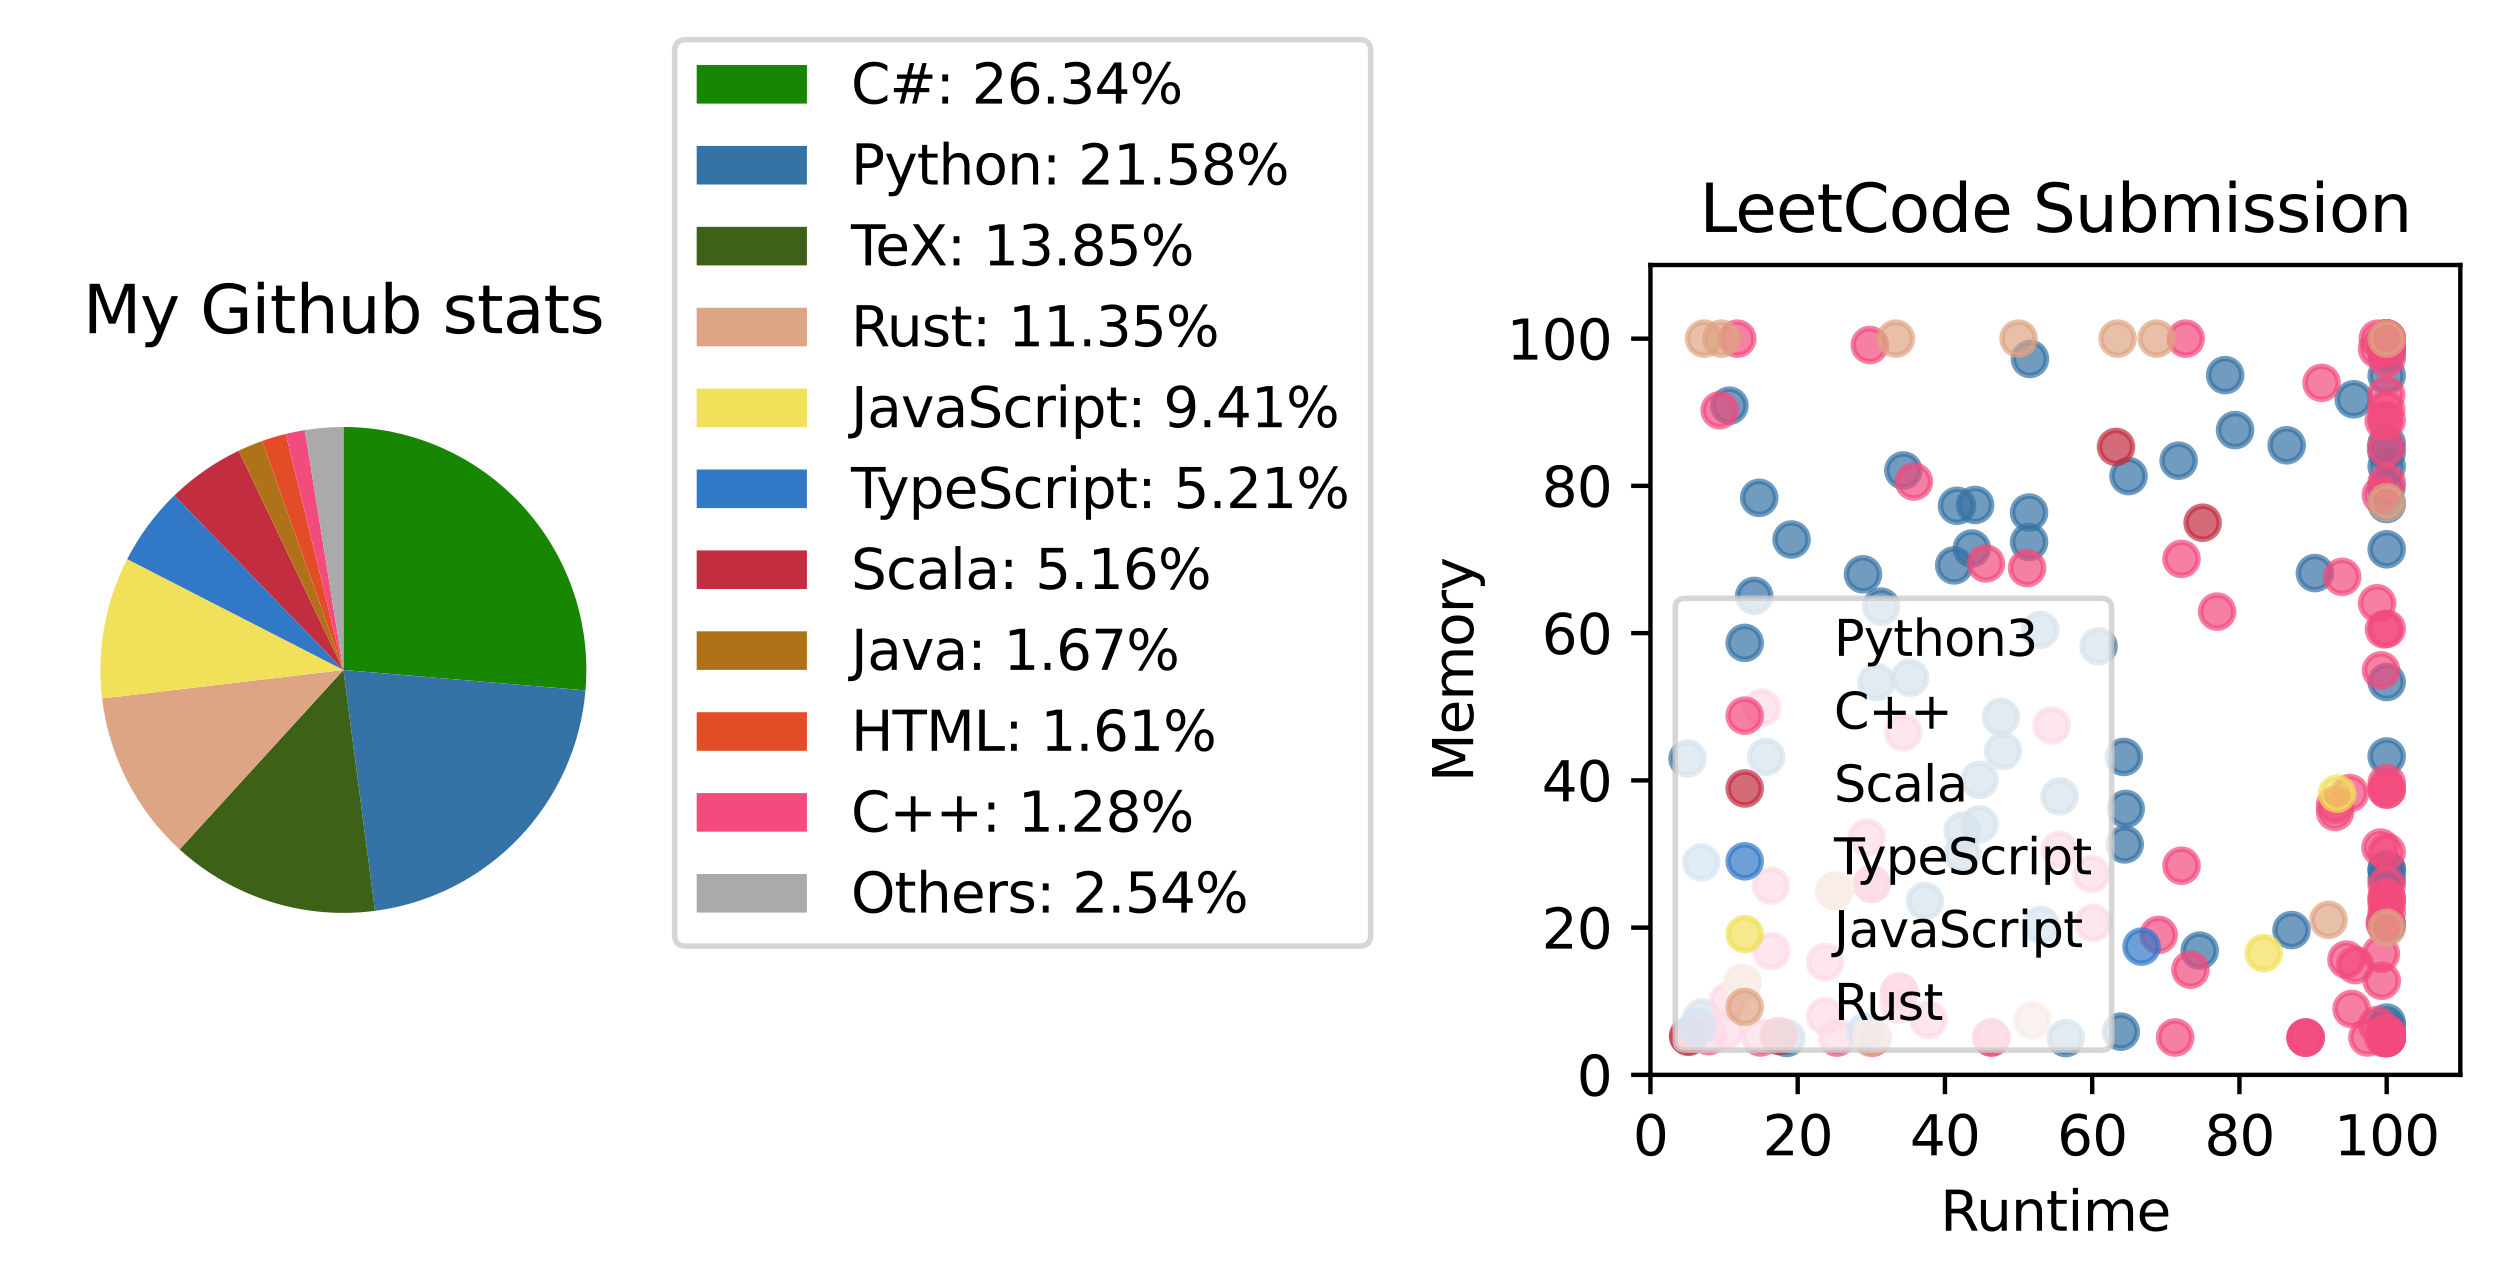 <?xml version="1.0" encoding="utf-8" standalone="no"?>
<!DOCTYPE svg PUBLIC "-//W3C//DTD SVG 1.1//EN"
  "http://www.w3.org/Graphics/SVG/1.1/DTD/svg11.dtd">
<svg xmlns:xlink="http://www.w3.org/1999/xlink" width="453.6pt" height="232.583pt" viewBox="0 0 453.6 232.583" xmlns="http://www.w3.org/2000/svg" version="1.1">
 <defs>
  <style type="text/css">*{stroke-linejoin: round; stroke-linecap: butt}</style>
 </defs>
 <g id="figure_1">
  <g id="patch_1">
   <path d="M 0 232.583 
L 453.6 232.583 
L 453.6 0 
L 0 0 
z
" style="fill: #ffffff"/>
  </g>
  <g id="axes_1">
   <g id="patch_2">
    <path d="M 106.23 125.268 
C 106.744 119.188 105.99 113.067 104.015 107.293 
C 102.041 101.52 98.89 96.218 94.761 91.726 
C 90.632 87.233 85.615 83.646 80.028 81.193 
C 74.441 78.74 68.405 77.473 62.304 77.473 
L 62.304 121.556 
z
" style="fill: #178600"/>
   </g>
   <g id="patch_3">
    <path d="M 68.038 165.264 
C 78.01 163.956 87.24 159.273 94.186 152 
C 101.131 144.726 105.383 135.29 106.23 125.268 
L 62.304 121.556 
z
" style="fill: #3572a5"/>
   </g>
   <g id="patch_4">
    <path d="M 32.584 154.114 
C 37.325 158.442 42.955 161.682 49.078 163.608 
C 55.202 165.534 61.673 166.099 68.038 165.264 
L 62.304 121.556 
z
" style="fill: #3d6117"/>
   </g>
   <g id="patch_5">
    <path d="M 18.525 126.727 
C 19.141 131.945 20.686 137.012 23.086 141.687 
C 25.486 146.363 28.703 150.571 32.584 154.114 
L 62.304 121.556 
z
" style="fill: #dea584"/>
   </g>
   <g id="patch_6">
    <path d="M 23.072 101.452 
C 21.088 105.324 19.688 109.468 18.917 113.751 
C 18.147 118.033 18.015 122.406 18.525 126.727 
L 62.304 121.556 
z
" style="fill: #f1e05a"/>
   </g>
   <g id="patch_7">
    <path d="M 31.625 89.899 
C 29.896 91.575 28.307 93.389 26.875 95.324 
C 25.442 97.26 24.17 99.309 23.072 101.452 
L 62.304 121.556 
z
" style="fill: #3178c6"/>
   </g>
   <g id="patch_8">
    <path d="M 43.296 81.781 
C 41.148 82.808 39.086 84.007 37.132 85.367 
C 35.177 86.726 33.335 88.242 31.625 89.899 
L 62.304 121.556 
z
" style="fill: #c22d40"/>
   </g>
   <g id="patch_9">
    <path d="M 47.577 80.006 
C 46.848 80.264 46.127 80.541 45.413 80.837 
C 44.699 81.133 43.994 81.448 43.296 81.781 
L 62.304 121.556 
z
" style="fill: #b07219"/>
   </g>
   <g id="patch_10">
    <path d="M 51.843 78.732 
C 51.122 78.908 50.405 79.103 49.694 79.315 
C 48.982 79.527 48.277 79.758 47.577 80.006 
L 62.304 121.556 
z
" style="fill: #e34c26"/>
   </g>
   <g id="patch_11">
    <path d="M 55.31 78.031 
C 54.728 78.125 54.147 78.23 53.569 78.347 
C 52.991 78.464 52.416 78.592 51.843 78.732 
L 62.304 121.556 
z
" style="fill: #f34b7d"/>
   </g>
   <g id="patch_12">
    <path d="M 62.304 77.473 
C 61.133 77.473 59.963 77.52 58.796 77.613 
C 57.629 77.706 56.466 77.846 55.31 78.031 
L 62.304 121.556 
z
" style="fill: #aaaaaa"/>
   </g>
   <g id="text_1">
    <!-- My Github stats -->
    <g transform="translate(15.047 60.452) scale(0.12 -0.12)">
     <defs>
      <path id="DejaVuSans-4d" d="M 628 4666 
L 1569 4666 
L 2759 1491 
L 3956 4666 
L 4897 4666 
L 4897 0 
L 4281 0 
L 4281 4097 
L 3078 897 
L 2444 897 
L 1241 4097 
L 1241 0 
L 628 0 
L 628 4666 
z
" transform="scale(0.016)"/>
      <path id="DejaVuSans-79" d="M 2059 -325 
Q 1816 -950 1584 -1140 
Q 1353 -1331 966 -1331 
L 506 -1331 
L 506 -850 
L 844 -850 
Q 1081 -850 1212 -737 
Q 1344 -625 1503 -206 
L 1606 56 
L 191 3500 
L 800 3500 
L 1894 763 
L 2988 3500 
L 3597 3500 
L 2059 -325 
z
" transform="scale(0.016)"/>
      <path id="DejaVuSans-20" transform="scale(0.016)"/>
      <path id="DejaVuSans-47" d="M 3809 666 
L 3809 1919 
L 2778 1919 
L 2778 2438 
L 4434 2438 
L 4434 434 
Q 4069 175 3628 42 
Q 3188 -91 2688 -91 
Q 1594 -91 976 548 
Q 359 1188 359 2328 
Q 359 3472 976 4111 
Q 1594 4750 2688 4750 
Q 3144 4750 3555 4637 
Q 3966 4525 4313 4306 
L 4313 3634 
Q 3963 3931 3569 4081 
Q 3175 4231 2741 4231 
Q 1884 4231 1454 3753 
Q 1025 3275 1025 2328 
Q 1025 1384 1454 906 
Q 1884 428 2741 428 
Q 3075 428 3337 486 
Q 3600 544 3809 666 
z
" transform="scale(0.016)"/>
      <path id="DejaVuSans-69" d="M 603 3500 
L 1178 3500 
L 1178 0 
L 603 0 
L 603 3500 
z
M 603 4863 
L 1178 4863 
L 1178 4134 
L 603 4134 
L 603 4863 
z
" transform="scale(0.016)"/>
      <path id="DejaVuSans-74" d="M 1172 4494 
L 1172 3500 
L 2356 3500 
L 2356 3053 
L 1172 3053 
L 1172 1153 
Q 1172 725 1289 603 
Q 1406 481 1766 481 
L 2356 481 
L 2356 0 
L 1766 0 
Q 1100 0 847 248 
Q 594 497 594 1153 
L 594 3053 
L 172 3053 
L 172 3500 
L 594 3500 
L 594 4494 
L 1172 4494 
z
" transform="scale(0.016)"/>
      <path id="DejaVuSans-68" d="M 3513 2113 
L 3513 0 
L 2938 0 
L 2938 2094 
Q 2938 2591 2744 2837 
Q 2550 3084 2163 3084 
Q 1697 3084 1428 2787 
Q 1159 2491 1159 1978 
L 1159 0 
L 581 0 
L 581 4863 
L 1159 4863 
L 1159 2956 
Q 1366 3272 1645 3428 
Q 1925 3584 2291 3584 
Q 2894 3584 3203 3211 
Q 3513 2838 3513 2113 
z
" transform="scale(0.016)"/>
      <path id="DejaVuSans-75" d="M 544 1381 
L 544 3500 
L 1119 3500 
L 1119 1403 
Q 1119 906 1312 657 
Q 1506 409 1894 409 
Q 2359 409 2629 706 
Q 2900 1003 2900 1516 
L 2900 3500 
L 3475 3500 
L 3475 0 
L 2900 0 
L 2900 538 
Q 2691 219 2414 64 
Q 2138 -91 1772 -91 
Q 1169 -91 856 284 
Q 544 659 544 1381 
z
M 1991 3584 
L 1991 3584 
z
" transform="scale(0.016)"/>
      <path id="DejaVuSans-62" d="M 3116 1747 
Q 3116 2381 2855 2742 
Q 2594 3103 2138 3103 
Q 1681 3103 1420 2742 
Q 1159 2381 1159 1747 
Q 1159 1113 1420 752 
Q 1681 391 2138 391 
Q 2594 391 2855 752 
Q 3116 1113 3116 1747 
z
M 1159 2969 
Q 1341 3281 1617 3432 
Q 1894 3584 2278 3584 
Q 2916 3584 3314 3078 
Q 3713 2572 3713 1747 
Q 3713 922 3314 415 
Q 2916 -91 2278 -91 
Q 1894 -91 1617 61 
Q 1341 213 1159 525 
L 1159 0 
L 581 0 
L 581 4863 
L 1159 4863 
L 1159 2969 
z
" transform="scale(0.016)"/>
      <path id="DejaVuSans-73" d="M 2834 3397 
L 2834 2853 
Q 2591 2978 2328 3040 
Q 2066 3103 1784 3103 
Q 1356 3103 1142 2972 
Q 928 2841 928 2578 
Q 928 2378 1081 2264 
Q 1234 2150 1697 2047 
L 1894 2003 
Q 2506 1872 2764 1633 
Q 3022 1394 3022 966 
Q 3022 478 2636 193 
Q 2250 -91 1575 -91 
Q 1294 -91 989 -36 
Q 684 19 347 128 
L 347 722 
Q 666 556 975 473 
Q 1284 391 1588 391 
Q 1994 391 2212 530 
Q 2431 669 2431 922 
Q 2431 1156 2273 1281 
Q 2116 1406 1581 1522 
L 1381 1569 
Q 847 1681 609 1914 
Q 372 2147 372 2553 
Q 372 3047 722 3315 
Q 1072 3584 1716 3584 
Q 2034 3584 2315 3537 
Q 2597 3491 2834 3397 
z
" transform="scale(0.016)"/>
      <path id="DejaVuSans-61" d="M 2194 1759 
Q 1497 1759 1228 1600 
Q 959 1441 959 1056 
Q 959 750 1161 570 
Q 1363 391 1709 391 
Q 2188 391 2477 730 
Q 2766 1069 2766 1631 
L 2766 1759 
L 2194 1759 
z
M 3341 1997 
L 3341 0 
L 2766 0 
L 2766 531 
Q 2569 213 2275 61 
Q 1981 -91 1556 -91 
Q 1019 -91 701 211 
Q 384 513 384 1019 
Q 384 1609 779 1909 
Q 1175 2209 1959 2209 
L 2766 2209 
L 2766 2266 
Q 2766 2663 2505 2880 
Q 2244 3097 1772 3097 
Q 1472 3097 1187 3025 
Q 903 2953 641 2809 
L 641 3341 
Q 956 3463 1253 3523 
Q 1550 3584 1831 3584 
Q 2591 3584 2966 3190 
Q 3341 2797 3341 1997 
z
" transform="scale(0.016)"/>
     </defs>
     <use xlink:href="#DejaVuSans-4d"/>
     <use xlink:href="#DejaVuSans-79" x="86.279"/>
     <use xlink:href="#DejaVuSans-20" x="145.459"/>
     <use xlink:href="#DejaVuSans-47" x="177.246"/>
     <use xlink:href="#DejaVuSans-69" x="254.736"/>
     <use xlink:href="#DejaVuSans-74" x="282.52"/>
     <use xlink:href="#DejaVuSans-68" x="321.729"/>
     <use xlink:href="#DejaVuSans-75" x="385.107"/>
     <use xlink:href="#DejaVuSans-62" x="448.486"/>
     <use xlink:href="#DejaVuSans-20" x="511.963"/>
     <use xlink:href="#DejaVuSans-73" x="543.75"/>
     <use xlink:href="#DejaVuSans-74" x="595.85"/>
     <use xlink:href="#DejaVuSans-61" x="635.059"/>
     <use xlink:href="#DejaVuSans-74" x="696.338"/>
     <use xlink:href="#DejaVuSans-73" x="735.547"/>
    </g>
   </g>
   <g id="legend_1">
    <g id="patch_13">
     <path d="M 124.407 171.659 
L 246.692 171.659 
Q 248.692 171.659 248.692 169.659 
L 248.692 9.2 
Q 248.692 7.2 246.692 7.2 
L 124.407 7.2 
Q 122.407 7.2 122.407 9.2 
L 122.407 169.659 
Q 122.407 171.659 124.407 171.659 
z
" style="fill: #ffffff; opacity: 0.8; stroke: #cccccc; stroke-linejoin: miter"/>
    </g>
    <g id="patch_14">
     <path d="M 126.407 18.798 
L 146.407 18.798 
L 146.407 11.798 
L 126.407 11.798 
z
" style="fill: #178600"/>
    </g>
    <g id="text_2">
     <!-- C#: 26.34% -->
     <g transform="translate(154.407 18.798) scale(0.1 -0.1)">
      <defs>
       <path id="DejaVuSans-43" d="M 4122 4306 
L 4122 3641 
Q 3803 3938 3442 4084 
Q 3081 4231 2675 4231 
Q 1875 4231 1450 3742 
Q 1025 3253 1025 2328 
Q 1025 1406 1450 917 
Q 1875 428 2675 428 
Q 3081 428 3442 575 
Q 3803 722 4122 1019 
L 4122 359 
Q 3791 134 3420 21 
Q 3050 -91 2638 -91 
Q 1578 -91 968 557 
Q 359 1206 359 2328 
Q 359 3453 968 4101 
Q 1578 4750 2638 4750 
Q 3056 4750 3426 4639 
Q 3797 4528 4122 4306 
z
" transform="scale(0.016)"/>
       <path id="DejaVuSans-23" d="M 3272 2816 
L 2363 2816 
L 2100 1772 
L 3016 1772 
L 3272 2816 
z
M 2803 4594 
L 2478 3297 
L 3391 3297 
L 3719 4594 
L 4219 4594 
L 3897 3297 
L 4872 3297 
L 4872 2816 
L 3775 2816 
L 3519 1772 
L 4513 1772 
L 4513 1294 
L 3397 1294 
L 3072 0 
L 2572 0 
L 2894 1294 
L 1978 1294 
L 1656 0 
L 1153 0 
L 1478 1294 
L 494 1294 
L 494 1772 
L 1594 1772 
L 1856 2816 
L 850 2816 
L 850 3297 
L 1978 3297 
L 2297 4594 
L 2803 4594 
z
" transform="scale(0.016)"/>
       <path id="DejaVuSans-3a" d="M 750 794 
L 1409 794 
L 1409 0 
L 750 0 
L 750 794 
z
M 750 3309 
L 1409 3309 
L 1409 2516 
L 750 2516 
L 750 3309 
z
" transform="scale(0.016)"/>
       <path id="DejaVuSans-32" d="M 1228 531 
L 3431 531 
L 3431 0 
L 469 0 
L 469 531 
Q 828 903 1448 1529 
Q 2069 2156 2228 2338 
Q 2531 2678 2651 2914 
Q 2772 3150 2772 3378 
Q 2772 3750 2511 3984 
Q 2250 4219 1831 4219 
Q 1534 4219 1204 4116 
Q 875 4013 500 3803 
L 500 4441 
Q 881 4594 1212 4672 
Q 1544 4750 1819 4750 
Q 2544 4750 2975 4387 
Q 3406 4025 3406 3419 
Q 3406 3131 3298 2873 
Q 3191 2616 2906 2266 
Q 2828 2175 2409 1742 
Q 1991 1309 1228 531 
z
" transform="scale(0.016)"/>
       <path id="DejaVuSans-36" d="M 2113 2584 
Q 1688 2584 1439 2293 
Q 1191 2003 1191 1497 
Q 1191 994 1439 701 
Q 1688 409 2113 409 
Q 2538 409 2786 701 
Q 3034 994 3034 1497 
Q 3034 2003 2786 2293 
Q 2538 2584 2113 2584 
z
M 3366 4563 
L 3366 3988 
Q 3128 4100 2886 4159 
Q 2644 4219 2406 4219 
Q 1781 4219 1451 3797 
Q 1122 3375 1075 2522 
Q 1259 2794 1537 2939 
Q 1816 3084 2150 3084 
Q 2853 3084 3261 2657 
Q 3669 2231 3669 1497 
Q 3669 778 3244 343 
Q 2819 -91 2113 -91 
Q 1303 -91 875 529 
Q 447 1150 447 2328 
Q 447 3434 972 4092 
Q 1497 4750 2381 4750 
Q 2619 4750 2861 4703 
Q 3103 4656 3366 4563 
z
" transform="scale(0.016)"/>
       <path id="DejaVuSans-2e" d="M 684 794 
L 1344 794 
L 1344 0 
L 684 0 
L 684 794 
z
" transform="scale(0.016)"/>
       <path id="DejaVuSans-33" d="M 2597 2516 
Q 3050 2419 3304 2112 
Q 3559 1806 3559 1356 
Q 3559 666 3084 287 
Q 2609 -91 1734 -91 
Q 1441 -91 1130 -33 
Q 819 25 488 141 
L 488 750 
Q 750 597 1062 519 
Q 1375 441 1716 441 
Q 2309 441 2620 675 
Q 2931 909 2931 1356 
Q 2931 1769 2642 2001 
Q 2353 2234 1838 2234 
L 1294 2234 
L 1294 2753 
L 1863 2753 
Q 2328 2753 2575 2939 
Q 2822 3125 2822 3475 
Q 2822 3834 2567 4026 
Q 2313 4219 1838 4219 
Q 1578 4219 1281 4162 
Q 984 4106 628 3988 
L 628 4550 
Q 988 4650 1302 4700 
Q 1616 4750 1894 4750 
Q 2613 4750 3031 4423 
Q 3450 4097 3450 3541 
Q 3450 3153 3228 2886 
Q 3006 2619 2597 2516 
z
" transform="scale(0.016)"/>
       <path id="DejaVuSans-34" d="M 2419 4116 
L 825 1625 
L 2419 1625 
L 2419 4116 
z
M 2253 4666 
L 3047 4666 
L 3047 1625 
L 3713 1625 
L 3713 1100 
L 3047 1100 
L 3047 0 
L 2419 0 
L 2419 1100 
L 313 1100 
L 313 1709 
L 2253 4666 
z
" transform="scale(0.016)"/>
       <path id="DejaVuSans-25" d="M 4653 2053 
Q 4381 2053 4226 1822 
Q 4072 1591 4072 1178 
Q 4072 772 4226 539 
Q 4381 306 4653 306 
Q 4919 306 5073 539 
Q 5228 772 5228 1178 
Q 5228 1588 5073 1820 
Q 4919 2053 4653 2053 
z
M 4653 2450 
Q 5147 2450 5437 2106 
Q 5728 1763 5728 1178 
Q 5728 594 5436 251 
Q 5144 -91 4653 -91 
Q 4153 -91 3862 251 
Q 3572 594 3572 1178 
Q 3572 1766 3864 2108 
Q 4156 2450 4653 2450 
z
M 1428 4353 
Q 1159 4353 1004 4120 
Q 850 3888 850 3481 
Q 850 3069 1003 2837 
Q 1156 2606 1428 2606 
Q 1700 2606 1854 2837 
Q 2009 3069 2009 3481 
Q 2009 3884 1853 4118 
Q 1697 4353 1428 4353 
z
M 4250 4750 
L 4750 4750 
L 1831 -91 
L 1331 -91 
L 4250 4750 
z
M 1428 4750 
Q 1922 4750 2215 4408 
Q 2509 4066 2509 3481 
Q 2509 2891 2217 2550 
Q 1925 2209 1428 2209 
Q 931 2209 642 2551 
Q 353 2894 353 3481 
Q 353 4063 643 4406 
Q 934 4750 1428 4750 
z
" transform="scale(0.016)"/>
      </defs>
      <use xlink:href="#DejaVuSans-43"/>
      <use xlink:href="#DejaVuSans-23" x="69.824"/>
      <use xlink:href="#DejaVuSans-3a" x="153.613"/>
      <use xlink:href="#DejaVuSans-20" x="187.305"/>
      <use xlink:href="#DejaVuSans-32" x="219.092"/>
      <use xlink:href="#DejaVuSans-36" x="282.715"/>
      <use xlink:href="#DejaVuSans-2e" x="346.338"/>
      <use xlink:href="#DejaVuSans-33" x="378.125"/>
      <use xlink:href="#DejaVuSans-34" x="441.748"/>
      <use xlink:href="#DejaVuSans-25" x="505.371"/>
     </g>
    </g>
    <g id="patch_15">
     <path d="M 126.407 33.477 
L 146.407 33.477 
L 146.407 26.477 
L 126.407 26.477 
z
" style="fill: #3572a5"/>
    </g>
    <g id="text_3">
     <!-- Python: 21.58% -->
     <g transform="translate(154.407 33.477) scale(0.1 -0.1)">
      <defs>
       <path id="DejaVuSans-50" d="M 1259 4147 
L 1259 2394 
L 2053 2394 
Q 2494 2394 2734 2622 
Q 2975 2850 2975 3272 
Q 2975 3691 2734 3919 
Q 2494 4147 2053 4147 
L 1259 4147 
z
M 628 4666 
L 2053 4666 
Q 2838 4666 3239 4311 
Q 3641 3956 3641 3272 
Q 3641 2581 3239 2228 
Q 2838 1875 2053 1875 
L 1259 1875 
L 1259 0 
L 628 0 
L 628 4666 
z
" transform="scale(0.016)"/>
       <path id="DejaVuSans-6f" d="M 1959 3097 
Q 1497 3097 1228 2736 
Q 959 2375 959 1747 
Q 959 1119 1226 758 
Q 1494 397 1959 397 
Q 2419 397 2687 759 
Q 2956 1122 2956 1747 
Q 2956 2369 2687 2733 
Q 2419 3097 1959 3097 
z
M 1959 3584 
Q 2709 3584 3137 3096 
Q 3566 2609 3566 1747 
Q 3566 888 3137 398 
Q 2709 -91 1959 -91 
Q 1206 -91 779 398 
Q 353 888 353 1747 
Q 353 2609 779 3096 
Q 1206 3584 1959 3584 
z
" transform="scale(0.016)"/>
       <path id="DejaVuSans-6e" d="M 3513 2113 
L 3513 0 
L 2938 0 
L 2938 2094 
Q 2938 2591 2744 2837 
Q 2550 3084 2163 3084 
Q 1697 3084 1428 2787 
Q 1159 2491 1159 1978 
L 1159 0 
L 581 0 
L 581 3500 
L 1159 3500 
L 1159 2956 
Q 1366 3272 1645 3428 
Q 1925 3584 2291 3584 
Q 2894 3584 3203 3211 
Q 3513 2838 3513 2113 
z
" transform="scale(0.016)"/>
       <path id="DejaVuSans-31" d="M 794 531 
L 1825 531 
L 1825 4091 
L 703 3866 
L 703 4441 
L 1819 4666 
L 2450 4666 
L 2450 531 
L 3481 531 
L 3481 0 
L 794 0 
L 794 531 
z
" transform="scale(0.016)"/>
       <path id="DejaVuSans-35" d="M 691 4666 
L 3169 4666 
L 3169 4134 
L 1269 4134 
L 1269 2991 
Q 1406 3038 1543 3061 
Q 1681 3084 1819 3084 
Q 2600 3084 3056 2656 
Q 3513 2228 3513 1497 
Q 3513 744 3044 326 
Q 2575 -91 1722 -91 
Q 1428 -91 1123 -41 
Q 819 9 494 109 
L 494 744 
Q 775 591 1075 516 
Q 1375 441 1709 441 
Q 2250 441 2565 725 
Q 2881 1009 2881 1497 
Q 2881 1984 2565 2268 
Q 2250 2553 1709 2553 
Q 1456 2553 1204 2497 
Q 953 2441 691 2322 
L 691 4666 
z
" transform="scale(0.016)"/>
       <path id="DejaVuSans-38" d="M 2034 2216 
Q 1584 2216 1326 1975 
Q 1069 1734 1069 1313 
Q 1069 891 1326 650 
Q 1584 409 2034 409 
Q 2484 409 2743 651 
Q 3003 894 3003 1313 
Q 3003 1734 2745 1975 
Q 2488 2216 2034 2216 
z
M 1403 2484 
Q 997 2584 770 2862 
Q 544 3141 544 3541 
Q 544 4100 942 4425 
Q 1341 4750 2034 4750 
Q 2731 4750 3128 4425 
Q 3525 4100 3525 3541 
Q 3525 3141 3298 2862 
Q 3072 2584 2669 2484 
Q 3125 2378 3379 2068 
Q 3634 1759 3634 1313 
Q 3634 634 3220 271 
Q 2806 -91 2034 -91 
Q 1263 -91 848 271 
Q 434 634 434 1313 
Q 434 1759 690 2068 
Q 947 2378 1403 2484 
z
M 1172 3481 
Q 1172 3119 1398 2916 
Q 1625 2713 2034 2713 
Q 2441 2713 2670 2916 
Q 2900 3119 2900 3481 
Q 2900 3844 2670 4047 
Q 2441 4250 2034 4250 
Q 1625 4250 1398 4047 
Q 1172 3844 1172 3481 
z
" transform="scale(0.016)"/>
      </defs>
      <use xlink:href="#DejaVuSans-50"/>
      <use xlink:href="#DejaVuSans-79" x="60.303"/>
      <use xlink:href="#DejaVuSans-74" x="119.482"/>
      <use xlink:href="#DejaVuSans-68" x="158.691"/>
      <use xlink:href="#DejaVuSans-6f" x="222.07"/>
      <use xlink:href="#DejaVuSans-6e" x="283.252"/>
      <use xlink:href="#DejaVuSans-3a" x="346.631"/>
      <use xlink:href="#DejaVuSans-20" x="380.322"/>
      <use xlink:href="#DejaVuSans-32" x="412.109"/>
      <use xlink:href="#DejaVuSans-31" x="475.732"/>
      <use xlink:href="#DejaVuSans-2e" x="539.355"/>
      <use xlink:href="#DejaVuSans-35" x="571.143"/>
      <use xlink:href="#DejaVuSans-38" x="634.766"/>
      <use xlink:href="#DejaVuSans-25" x="698.389"/>
     </g>
    </g>
    <g id="patch_16">
     <path d="M 126.407 48.155 
L 146.407 48.155 
L 146.407 41.155 
L 126.407 41.155 
z
" style="fill: #3d6117"/>
    </g>
    <g id="text_4">
     <!-- TeX: 13.85% -->
     <g transform="translate(154.407 48.155) scale(0.1 -0.1)">
      <defs>
       <path id="DejaVuSans-54" d="M -19 4666 
L 3928 4666 
L 3928 4134 
L 2272 4134 
L 2272 0 
L 1638 0 
L 1638 4134 
L -19 4134 
L -19 4666 
z
" transform="scale(0.016)"/>
       <path id="DejaVuSans-65" d="M 3597 1894 
L 3597 1613 
L 953 1613 
Q 991 1019 1311 708 
Q 1631 397 2203 397 
Q 2534 397 2845 478 
Q 3156 559 3463 722 
L 3463 178 
Q 3153 47 2828 -22 
Q 2503 -91 2169 -91 
Q 1331 -91 842 396 
Q 353 884 353 1716 
Q 353 2575 817 3079 
Q 1281 3584 2069 3584 
Q 2775 3584 3186 3129 
Q 3597 2675 3597 1894 
z
M 3022 2063 
Q 3016 2534 2758 2815 
Q 2500 3097 2075 3097 
Q 1594 3097 1305 2825 
Q 1016 2553 972 2059 
L 3022 2063 
z
" transform="scale(0.016)"/>
       <path id="DejaVuSans-58" d="M 403 4666 
L 1081 4666 
L 2241 2931 
L 3406 4666 
L 4084 4666 
L 2584 2425 
L 4184 0 
L 3506 0 
L 2194 1984 
L 872 0 
L 191 0 
L 1856 2491 
L 403 4666 
z
" transform="scale(0.016)"/>
      </defs>
      <use xlink:href="#DejaVuSans-54"/>
      <use xlink:href="#DejaVuSans-65" x="44.084"/>
      <use xlink:href="#DejaVuSans-58" x="105.607"/>
      <use xlink:href="#DejaVuSans-3a" x="174.113"/>
      <use xlink:href="#DejaVuSans-20" x="207.805"/>
      <use xlink:href="#DejaVuSans-31" x="239.592"/>
      <use xlink:href="#DejaVuSans-33" x="303.215"/>
      <use xlink:href="#DejaVuSans-2e" x="366.838"/>
      <use xlink:href="#DejaVuSans-38" x="398.625"/>
      <use xlink:href="#DejaVuSans-35" x="462.248"/>
      <use xlink:href="#DejaVuSans-25" x="525.871"/>
     </g>
    </g>
    <g id="patch_17">
     <path d="M 126.407 62.833 
L 146.407 62.833 
L 146.407 55.833 
L 126.407 55.833 
z
" style="fill: #dea584"/>
    </g>
    <g id="text_5">
     <!-- Rust: 11.35% -->
     <g transform="translate(154.407 62.833) scale(0.1 -0.1)">
      <defs>
       <path id="DejaVuSans-52" d="M 2841 2188 
Q 3044 2119 3236 1894 
Q 3428 1669 3622 1275 
L 4263 0 
L 3584 0 
L 2988 1197 
Q 2756 1666 2539 1819 
Q 2322 1972 1947 1972 
L 1259 1972 
L 1259 0 
L 628 0 
L 628 4666 
L 2053 4666 
Q 2853 4666 3247 4331 
Q 3641 3997 3641 3322 
Q 3641 2881 3436 2590 
Q 3231 2300 2841 2188 
z
M 1259 4147 
L 1259 2491 
L 2053 2491 
Q 2509 2491 2742 2702 
Q 2975 2913 2975 3322 
Q 2975 3731 2742 3939 
Q 2509 4147 2053 4147 
L 1259 4147 
z
" transform="scale(0.016)"/>
      </defs>
      <use xlink:href="#DejaVuSans-52"/>
      <use xlink:href="#DejaVuSans-75" x="64.982"/>
      <use xlink:href="#DejaVuSans-73" x="128.361"/>
      <use xlink:href="#DejaVuSans-74" x="180.461"/>
      <use xlink:href="#DejaVuSans-3a" x="219.67"/>
      <use xlink:href="#DejaVuSans-20" x="253.361"/>
      <use xlink:href="#DejaVuSans-31" x="285.148"/>
      <use xlink:href="#DejaVuSans-31" x="348.771"/>
      <use xlink:href="#DejaVuSans-2e" x="412.395"/>
      <use xlink:href="#DejaVuSans-33" x="444.182"/>
      <use xlink:href="#DejaVuSans-35" x="507.805"/>
      <use xlink:href="#DejaVuSans-25" x="571.428"/>
     </g>
    </g>
    <g id="patch_18">
     <path d="M 126.407 77.511 
L 146.407 77.511 
L 146.407 70.511 
L 126.407 70.511 
z
" style="fill: #f1e05a"/>
    </g>
    <g id="text_6">
     <!-- JavaScript: 9.41% -->
     <g transform="translate(154.407 77.511) scale(0.1 -0.1)">
      <defs>
       <path id="DejaVuSans-4a" d="M 628 4666 
L 1259 4666 
L 1259 325 
Q 1259 -519 939 -900 
Q 619 -1281 -91 -1281 
L -331 -1281 
L -331 -750 
L -134 -750 
Q 284 -750 456 -515 
Q 628 -281 628 325 
L 628 4666 
z
" transform="scale(0.016)"/>
       <path id="DejaVuSans-76" d="M 191 3500 
L 800 3500 
L 1894 563 
L 2988 3500 
L 3597 3500 
L 2284 0 
L 1503 0 
L 191 3500 
z
" transform="scale(0.016)"/>
       <path id="DejaVuSans-53" d="M 3425 4513 
L 3425 3897 
Q 3066 4069 2747 4153 
Q 2428 4238 2131 4238 
Q 1616 4238 1336 4038 
Q 1056 3838 1056 3469 
Q 1056 3159 1242 3001 
Q 1428 2844 1947 2747 
L 2328 2669 
Q 3034 2534 3370 2195 
Q 3706 1856 3706 1288 
Q 3706 609 3251 259 
Q 2797 -91 1919 -91 
Q 1588 -91 1214 -16 
Q 841 59 441 206 
L 441 856 
Q 825 641 1194 531 
Q 1563 422 1919 422 
Q 2459 422 2753 634 
Q 3047 847 3047 1241 
Q 3047 1584 2836 1778 
Q 2625 1972 2144 2069 
L 1759 2144 
Q 1053 2284 737 2584 
Q 422 2884 422 3419 
Q 422 4038 858 4394 
Q 1294 4750 2059 4750 
Q 2388 4750 2728 4690 
Q 3069 4631 3425 4513 
z
" transform="scale(0.016)"/>
       <path id="DejaVuSans-63" d="M 3122 3366 
L 3122 2828 
Q 2878 2963 2633 3030 
Q 2388 3097 2138 3097 
Q 1578 3097 1268 2742 
Q 959 2388 959 1747 
Q 959 1106 1268 751 
Q 1578 397 2138 397 
Q 2388 397 2633 464 
Q 2878 531 3122 666 
L 3122 134 
Q 2881 22 2623 -34 
Q 2366 -91 2075 -91 
Q 1284 -91 818 406 
Q 353 903 353 1747 
Q 353 2603 823 3093 
Q 1294 3584 2113 3584 
Q 2378 3584 2631 3529 
Q 2884 3475 3122 3366 
z
" transform="scale(0.016)"/>
       <path id="DejaVuSans-72" d="M 2631 2963 
Q 2534 3019 2420 3045 
Q 2306 3072 2169 3072 
Q 1681 3072 1420 2755 
Q 1159 2438 1159 1844 
L 1159 0 
L 581 0 
L 581 3500 
L 1159 3500 
L 1159 2956 
Q 1341 3275 1631 3429 
Q 1922 3584 2338 3584 
Q 2397 3584 2469 3576 
Q 2541 3569 2628 3553 
L 2631 2963 
z
" transform="scale(0.016)"/>
       <path id="DejaVuSans-70" d="M 1159 525 
L 1159 -1331 
L 581 -1331 
L 581 3500 
L 1159 3500 
L 1159 2969 
Q 1341 3281 1617 3432 
Q 1894 3584 2278 3584 
Q 2916 3584 3314 3078 
Q 3713 2572 3713 1747 
Q 3713 922 3314 415 
Q 2916 -91 2278 -91 
Q 1894 -91 1617 61 
Q 1341 213 1159 525 
z
M 3116 1747 
Q 3116 2381 2855 2742 
Q 2594 3103 2138 3103 
Q 1681 3103 1420 2742 
Q 1159 2381 1159 1747 
Q 1159 1113 1420 752 
Q 1681 391 2138 391 
Q 2594 391 2855 752 
Q 3116 1113 3116 1747 
z
" transform="scale(0.016)"/>
       <path id="DejaVuSans-39" d="M 703 97 
L 703 672 
Q 941 559 1184 500 
Q 1428 441 1663 441 
Q 2288 441 2617 861 
Q 2947 1281 2994 2138 
Q 2813 1869 2534 1725 
Q 2256 1581 1919 1581 
Q 1219 1581 811 2004 
Q 403 2428 403 3163 
Q 403 3881 828 4315 
Q 1253 4750 1959 4750 
Q 2769 4750 3195 4129 
Q 3622 3509 3622 2328 
Q 3622 1225 3098 567 
Q 2575 -91 1691 -91 
Q 1453 -91 1209 -44 
Q 966 3 703 97 
z
M 1959 2075 
Q 2384 2075 2632 2365 
Q 2881 2656 2881 3163 
Q 2881 3666 2632 3958 
Q 2384 4250 1959 4250 
Q 1534 4250 1286 3958 
Q 1038 3666 1038 3163 
Q 1038 2656 1286 2365 
Q 1534 2075 1959 2075 
z
" transform="scale(0.016)"/>
      </defs>
      <use xlink:href="#DejaVuSans-4a"/>
      <use xlink:href="#DejaVuSans-61" x="29.492"/>
      <use xlink:href="#DejaVuSans-76" x="90.771"/>
      <use xlink:href="#DejaVuSans-61" x="149.951"/>
      <use xlink:href="#DejaVuSans-53" x="211.23"/>
      <use xlink:href="#DejaVuSans-63" x="274.707"/>
      <use xlink:href="#DejaVuSans-72" x="329.688"/>
      <use xlink:href="#DejaVuSans-69" x="370.801"/>
      <use xlink:href="#DejaVuSans-70" x="398.584"/>
      <use xlink:href="#DejaVuSans-74" x="462.061"/>
      <use xlink:href="#DejaVuSans-3a" x="501.27"/>
      <use xlink:href="#DejaVuSans-20" x="534.961"/>
      <use xlink:href="#DejaVuSans-39" x="566.748"/>
      <use xlink:href="#DejaVuSans-2e" x="630.371"/>
      <use xlink:href="#DejaVuSans-34" x="662.158"/>
      <use xlink:href="#DejaVuSans-31" x="725.781"/>
      <use xlink:href="#DejaVuSans-25" x="789.404"/>
     </g>
    </g>
    <g id="patch_19">
     <path d="M 126.407 92.189 
L 146.407 92.189 
L 146.407 85.189 
L 126.407 85.189 
z
" style="fill: #3178c6"/>
    </g>
    <g id="text_7">
     <!-- TypeScript: 5.21% -->
     <g transform="translate(154.407 92.189) scale(0.1 -0.1)">
      <use xlink:href="#DejaVuSans-54"/>
      <use xlink:href="#DejaVuSans-79" x="45.459"/>
      <use xlink:href="#DejaVuSans-70" x="104.639"/>
      <use xlink:href="#DejaVuSans-65" x="168.115"/>
      <use xlink:href="#DejaVuSans-53" x="229.639"/>
      <use xlink:href="#DejaVuSans-63" x="293.115"/>
      <use xlink:href="#DejaVuSans-72" x="348.096"/>
      <use xlink:href="#DejaVuSans-69" x="389.209"/>
      <use xlink:href="#DejaVuSans-70" x="416.992"/>
      <use xlink:href="#DejaVuSans-74" x="480.469"/>
      <use xlink:href="#DejaVuSans-3a" x="519.678"/>
      <use xlink:href="#DejaVuSans-20" x="553.369"/>
      <use xlink:href="#DejaVuSans-35" x="585.156"/>
      <use xlink:href="#DejaVuSans-2e" x="648.779"/>
      <use xlink:href="#DejaVuSans-32" x="680.566"/>
      <use xlink:href="#DejaVuSans-31" x="744.189"/>
      <use xlink:href="#DejaVuSans-25" x="807.812"/>
     </g>
    </g>
    <g id="patch_20">
     <path d="M 126.407 106.867 
L 146.407 106.867 
L 146.407 99.867 
L 126.407 99.867 
z
" style="fill: #c22d40"/>
    </g>
    <g id="text_8">
     <!-- Scala: 5.16% -->
     <g transform="translate(154.407 106.867) scale(0.1 -0.1)">
      <defs>
       <path id="DejaVuSans-6c" d="M 603 4863 
L 1178 4863 
L 1178 0 
L 603 0 
L 603 4863 
z
" transform="scale(0.016)"/>
      </defs>
      <use xlink:href="#DejaVuSans-53"/>
      <use xlink:href="#DejaVuSans-63" x="63.477"/>
      <use xlink:href="#DejaVuSans-61" x="118.457"/>
      <use xlink:href="#DejaVuSans-6c" x="179.736"/>
      <use xlink:href="#DejaVuSans-61" x="207.52"/>
      <use xlink:href="#DejaVuSans-3a" x="268.799"/>
      <use xlink:href="#DejaVuSans-20" x="302.49"/>
      <use xlink:href="#DejaVuSans-35" x="334.277"/>
      <use xlink:href="#DejaVuSans-2e" x="397.9"/>
      <use xlink:href="#DejaVuSans-31" x="429.688"/>
      <use xlink:href="#DejaVuSans-36" x="493.311"/>
      <use xlink:href="#DejaVuSans-25" x="556.934"/>
     </g>
    </g>
    <g id="patch_21">
     <path d="M 126.407 121.545 
L 146.407 121.545 
L 146.407 114.545 
L 126.407 114.545 
z
" style="fill: #b07219"/>
    </g>
    <g id="text_9">
     <!-- Java: 1.67% -->
     <g transform="translate(154.407 121.545) scale(0.1 -0.1)">
      <defs>
       <path id="DejaVuSans-37" d="M 525 4666 
L 3525 4666 
L 3525 4397 
L 1831 0 
L 1172 0 
L 2766 4134 
L 525 4134 
L 525 4666 
z
" transform="scale(0.016)"/>
      </defs>
      <use xlink:href="#DejaVuSans-4a"/>
      <use xlink:href="#DejaVuSans-61" x="29.492"/>
      <use xlink:href="#DejaVuSans-76" x="90.771"/>
      <use xlink:href="#DejaVuSans-61" x="149.951"/>
      <use xlink:href="#DejaVuSans-3a" x="211.23"/>
      <use xlink:href="#DejaVuSans-20" x="244.922"/>
      <use xlink:href="#DejaVuSans-31" x="276.709"/>
      <use xlink:href="#DejaVuSans-2e" x="340.332"/>
      <use xlink:href="#DejaVuSans-36" x="372.119"/>
      <use xlink:href="#DejaVuSans-37" x="435.742"/>
      <use xlink:href="#DejaVuSans-25" x="499.365"/>
     </g>
    </g>
    <g id="patch_22">
     <path d="M 126.407 136.223 
L 146.407 136.223 
L 146.407 129.223 
L 126.407 129.223 
z
" style="fill: #e34c26"/>
    </g>
    <g id="text_10">
     <!-- HTML: 1.61% -->
     <g transform="translate(154.407 136.223) scale(0.1 -0.1)">
      <defs>
       <path id="DejaVuSans-48" d="M 628 4666 
L 1259 4666 
L 1259 2753 
L 3553 2753 
L 3553 4666 
L 4184 4666 
L 4184 0 
L 3553 0 
L 3553 2222 
L 1259 2222 
L 1259 0 
L 628 0 
L 628 4666 
z
" transform="scale(0.016)"/>
       <path id="DejaVuSans-4c" d="M 628 4666 
L 1259 4666 
L 1259 531 
L 3531 531 
L 3531 0 
L 628 0 
L 628 4666 
z
" transform="scale(0.016)"/>
      </defs>
      <use xlink:href="#DejaVuSans-48"/>
      <use xlink:href="#DejaVuSans-54" x="75.195"/>
      <use xlink:href="#DejaVuSans-4d" x="136.279"/>
      <use xlink:href="#DejaVuSans-4c" x="222.559"/>
      <use xlink:href="#DejaVuSans-3a" x="278.271"/>
      <use xlink:href="#DejaVuSans-20" x="311.963"/>
      <use xlink:href="#DejaVuSans-31" x="343.75"/>
      <use xlink:href="#DejaVuSans-2e" x="407.373"/>
      <use xlink:href="#DejaVuSans-36" x="439.16"/>
      <use xlink:href="#DejaVuSans-31" x="502.783"/>
      <use xlink:href="#DejaVuSans-25" x="566.406"/>
     </g>
    </g>
    <g id="patch_23">
     <path d="M 126.407 150.902 
L 146.407 150.902 
L 146.407 143.902 
L 126.407 143.902 
z
" style="fill: #f34b7d"/>
    </g>
    <g id="text_11">
     <!-- C++: 1.28% -->
     <g transform="translate(154.407 150.902) scale(0.1 -0.1)">
      <defs>
       <path id="DejaVuSans-2b" d="M 2944 4013 
L 2944 2272 
L 4684 2272 
L 4684 1741 
L 2944 1741 
L 2944 0 
L 2419 0 
L 2419 1741 
L 678 1741 
L 678 2272 
L 2419 2272 
L 2419 4013 
L 2944 4013 
z
" transform="scale(0.016)"/>
      </defs>
      <use xlink:href="#DejaVuSans-43"/>
      <use xlink:href="#DejaVuSans-2b" x="69.824"/>
      <use xlink:href="#DejaVuSans-2b" x="153.613"/>
      <use xlink:href="#DejaVuSans-3a" x="237.402"/>
      <use xlink:href="#DejaVuSans-20" x="271.094"/>
      <use xlink:href="#DejaVuSans-31" x="302.881"/>
      <use xlink:href="#DejaVuSans-2e" x="366.504"/>
      <use xlink:href="#DejaVuSans-32" x="398.291"/>
      <use xlink:href="#DejaVuSans-38" x="461.914"/>
      <use xlink:href="#DejaVuSans-25" x="525.537"/>
     </g>
    </g>
    <g id="patch_24">
     <path d="M 126.407 165.58 
L 146.407 165.58 
L 146.407 158.58 
L 126.407 158.58 
z
" style="fill: #aaaaaa"/>
    </g>
    <g id="text_12">
     <!-- Others: 2.54% -->
     <g transform="translate(154.407 165.58) scale(0.1 -0.1)">
      <defs>
       <path id="DejaVuSans-4f" d="M 2522 4238 
Q 1834 4238 1429 3725 
Q 1025 3213 1025 2328 
Q 1025 1447 1429 934 
Q 1834 422 2522 422 
Q 3209 422 3611 934 
Q 4013 1447 4013 2328 
Q 4013 3213 3611 3725 
Q 3209 4238 2522 4238 
z
M 2522 4750 
Q 3503 4750 4090 4092 
Q 4678 3434 4678 2328 
Q 4678 1225 4090 567 
Q 3503 -91 2522 -91 
Q 1538 -91 948 565 
Q 359 1222 359 2328 
Q 359 3434 948 4092 
Q 1538 4750 2522 4750 
z
" transform="scale(0.016)"/>
      </defs>
      <use xlink:href="#DejaVuSans-4f"/>
      <use xlink:href="#DejaVuSans-74" x="78.711"/>
      <use xlink:href="#DejaVuSans-68" x="117.92"/>
      <use xlink:href="#DejaVuSans-65" x="181.299"/>
      <use xlink:href="#DejaVuSans-72" x="242.822"/>
      <use xlink:href="#DejaVuSans-73" x="283.936"/>
      <use xlink:href="#DejaVuSans-3a" x="336.035"/>
      <use xlink:href="#DejaVuSans-20" x="369.727"/>
      <use xlink:href="#DejaVuSans-32" x="401.514"/>
      <use xlink:href="#DejaVuSans-2e" x="465.137"/>
      <use xlink:href="#DejaVuSans-35" x="496.924"/>
      <use xlink:href="#DejaVuSans-34" x="560.547"/>
      <use xlink:href="#DejaVuSans-25" x="624.17"/>
     </g>
    </g>
   </g>
  </g>
  <g id="axes_2">
   <g id="patch_25">
    <path d="M 299.457 195.027 
L 446.4 195.027 
L 446.4 48.084 
L 299.457 48.084 
z
" style="fill: #ffffff"/>
   </g>
   <g id="PathCollection_1">
    <defs>
     <path id="mf314cf8691" d="M 0 3 
C 0.796 3 1.559 2.684 2.121 2.121 
C 2.684 1.559 3 0.796 3 0 
C 3 -0.796 2.684 -1.559 2.121 -2.121 
C 1.559 -2.684 0.796 -3 0 -3 
C -0.796 -3 -1.559 -2.684 -2.121 -2.121 
C -2.684 -1.559 -3 -0.796 -3 0 
C -3 0.796 -2.684 1.559 -2.121 2.121 
C -1.559 2.684 -0.796 3 0 3 
z
" style="stroke: #3572a5; stroke-opacity: 0.7"/>
    </defs>
    <g clip-path="url(#p7f6e9cee60)">
     <use xlink:href="#mf314cf8691" x="324.159" y="188.326" style="fill: #3572a5; fill-opacity: 0.7; stroke: #3572a5; stroke-opacity: 0.7"/>
     <use xlink:href="#mf314cf8691" x="313.785" y="73.607" style="fill: #3572a5; fill-opacity: 0.7; stroke: #3572a5; stroke-opacity: 0.7"/>
     <use xlink:href="#mf314cf8691" x="386.2" y="86.379" style="fill: #3572a5; fill-opacity: 0.7; stroke: #3572a5; stroke-opacity: 0.7"/>
     <use xlink:href="#mf314cf8691" x="399.111" y="172.482" style="fill: #3572a5; fill-opacity: 0.7; stroke: #3572a5; stroke-opacity: 0.7"/>
     <use xlink:href="#mf314cf8691" x="384.787" y="187.182" style="fill: #3572a5; fill-opacity: 0.7; stroke: #3572a5; stroke-opacity: 0.7"/>
     <use xlink:href="#mf314cf8691" x="341.309" y="110.075" style="fill: #3572a5; fill-opacity: 0.7; stroke: #3572a5; stroke-opacity: 0.7"/>
     <use xlink:href="#mf314cf8691" x="432.934" y="61.498" style="fill: #3572a5; fill-opacity: 0.7; stroke: #3572a5; stroke-opacity: 0.7"/>
     <use xlink:href="#mf314cf8691" x="308.824" y="184.592" style="fill: #3572a5; fill-opacity: 0.7; stroke: #3572a5; stroke-opacity: 0.7"/>
     <use xlink:href="#mf314cf8691" x="306.191" y="137.633" style="fill: #3572a5; fill-opacity: 0.7; stroke: #3572a5; stroke-opacity: 0.7"/>
     <use xlink:href="#mf314cf8691" x="414.894" y="80.791" style="fill: #3572a5; fill-opacity: 0.7; stroke: #3572a5; stroke-opacity: 0.7"/>
     <use xlink:href="#mf314cf8691" x="370.16" y="114.287" style="fill: #3572a5; fill-opacity: 0.7; stroke: #3572a5; stroke-opacity: 0.7"/>
     <use xlink:href="#mf314cf8691" x="415.771" y="168.756" style="fill: #3572a5; fill-opacity: 0.7; stroke: #3572a5; stroke-opacity: 0.7"/>
     <use xlink:href="#mf314cf8691" x="357.765" y="99.523" style="fill: #3572a5; fill-opacity: 0.7; stroke: #3572a5; stroke-opacity: 0.7"/>
     <use xlink:href="#mf314cf8691" x="325.061" y="97.887" style="fill: #3572a5; fill-opacity: 0.7; stroke: #3572a5; stroke-opacity: 0.7"/>
     <use xlink:href="#mf314cf8691" x="420.011" y="103.978" style="fill: #3572a5; fill-opacity: 0.7; stroke: #3572a5; stroke-opacity: 0.7"/>
     <use xlink:href="#mf314cf8691" x="405.53" y="78.035" style="fill: #3572a5; fill-opacity: 0.7; stroke: #3572a5; stroke-opacity: 0.7"/>
     <use xlink:href="#mf314cf8691" x="374.811" y="188.348" style="fill: #3572a5; fill-opacity: 0.7; stroke: #3572a5; stroke-opacity: 0.7"/>
     <use xlink:href="#mf314cf8691" x="358.364" y="91.619" style="fill: #3572a5; fill-opacity: 0.7; stroke: #3572a5; stroke-opacity: 0.7"/>
     <use xlink:href="#mf314cf8691" x="359.149" y="149.544" style="fill: #3572a5; fill-opacity: 0.7; stroke: #3572a5; stroke-opacity: 0.7"/>
     <use xlink:href="#mf314cf8691" x="359.149" y="141.488" style="fill: #3572a5; fill-opacity: 0.7; stroke: #3572a5; stroke-opacity: 0.7"/>
     <use xlink:href="#mf314cf8691" x="395.29" y="83.586" style="fill: #3572a5; fill-opacity: 0.7; stroke: #3572a5; stroke-opacity: 0.7"/>
     <use xlink:href="#mf314cf8691" x="373.681" y="144.499" style="fill: #3572a5; fill-opacity: 0.7; stroke: #3572a5; stroke-opacity: 0.7"/>
     <use xlink:href="#mf314cf8691" x="403.732" y="68.066" style="fill: #3572a5; fill-opacity: 0.7; stroke: #3572a5; stroke-opacity: 0.7"/>
     <use xlink:href="#mf314cf8691" x="368.311" y="65.121" style="fill: #3572a5; fill-opacity: 0.7; stroke: #3572a5; stroke-opacity: 0.7"/>
     <use xlink:href="#mf314cf8691" x="356.085" y="150.744" style="fill: #3572a5; fill-opacity: 0.7; stroke: #3572a5; stroke-opacity: 0.7"/>
     <use xlink:href="#mf314cf8691" x="356.063" y="154.997" style="fill: #3572a5; fill-opacity: 0.7; stroke: #3572a5; stroke-opacity: 0.7"/>
     <use xlink:href="#mf314cf8691" x="363.419" y="136.29" style="fill: #3572a5; fill-opacity: 0.7; stroke: #3572a5; stroke-opacity: 0.7"/>
     <use xlink:href="#mf314cf8691" x="368.153" y="98.342" style="fill: #3572a5; fill-opacity: 0.7; stroke: #3572a5; stroke-opacity: 0.7"/>
     <use xlink:href="#mf314cf8691" x="368.153" y="92.989" style="fill: #3572a5; fill-opacity: 0.7; stroke: #3572a5; stroke-opacity: 0.7"/>
     <use xlink:href="#mf314cf8691" x="354.566" y="102.587" style="fill: #3572a5; fill-opacity: 0.7; stroke: #3572a5; stroke-opacity: 0.7"/>
     <use xlink:href="#mf314cf8691" x="363.028" y="130.087" style="fill: #3572a5; fill-opacity: 0.7; stroke: #3572a5; stroke-opacity: 0.7"/>
     <use xlink:href="#mf314cf8691" x="427.065" y="72.446" style="fill: #3572a5; fill-opacity: 0.7; stroke: #3572a5; stroke-opacity: 0.7"/>
     <use xlink:href="#mf314cf8691" x="349.245" y="163.5" style="fill: #3572a5; fill-opacity: 0.7; stroke: #3572a5; stroke-opacity: 0.7"/>
     <use xlink:href="#mf314cf8691" x="380.746" y="117.246" style="fill: #3572a5; fill-opacity: 0.7; stroke: #3572a5; stroke-opacity: 0.7"/>
     <use xlink:href="#mf314cf8691" x="355.078" y="91.771" style="fill: #3572a5; fill-opacity: 0.7; stroke: #3572a5; stroke-opacity: 0.7"/>
     <use xlink:href="#mf314cf8691" x="320.443" y="137.345" style="fill: #3572a5; fill-opacity: 0.7; stroke: #3572a5; stroke-opacity: 0.7"/>
     <use xlink:href="#mf314cf8691" x="385.335" y="137.345" style="fill: #3572a5; fill-opacity: 0.7; stroke: #3572a5; stroke-opacity: 0.7"/>
     <use xlink:href="#mf314cf8691" x="319.184" y="90.33" style="fill: #3572a5; fill-opacity: 0.7; stroke: #3572a5; stroke-opacity: 0.7"/>
     <use xlink:href="#mf314cf8691" x="340.47" y="123.752" style="fill: #3572a5; fill-opacity: 0.7; stroke: #3572a5; stroke-opacity: 0.7"/>
     <use xlink:href="#mf314cf8691" x="346.548" y="122.971" style="fill: #3572a5; fill-opacity: 0.7; stroke: #3572a5; stroke-opacity: 0.7"/>
     <use xlink:href="#mf314cf8691" x="345.339" y="85.353" style="fill: #3572a5; fill-opacity: 0.7; stroke: #3572a5; stroke-opacity: 0.7"/>
     <use xlink:href="#mf314cf8691" x="385.685" y="146.777" style="fill: #3572a5; fill-opacity: 0.7; stroke: #3572a5; stroke-opacity: 0.7"/>
     <use xlink:href="#mf314cf8691" x="385.505" y="153.211" style="fill: #3572a5; fill-opacity: 0.7; stroke: #3572a5; stroke-opacity: 0.7"/>
     <use xlink:href="#mf314cf8691" x="338.021" y="104.203" style="fill: #3572a5; fill-opacity: 0.7; stroke: #3572a5; stroke-opacity: 0.7"/>
     <use xlink:href="#mf314cf8691" x="318.278" y="108.13" style="fill: #3572a5; fill-opacity: 0.7; stroke: #3572a5; stroke-opacity: 0.7"/>
     <use xlink:href="#mf314cf8691" x="433.042" y="167.679" style="fill: #3572a5; fill-opacity: 0.7; stroke: #3572a5; stroke-opacity: 0.7"/>
     <use xlink:href="#mf314cf8691" x="433.042" y="185.531" style="fill: #3572a5; fill-opacity: 0.7; stroke: #3572a5; stroke-opacity: 0.7"/>
     <use xlink:href="#mf314cf8691" x="433.042" y="157.657" style="fill: #3572a5; fill-opacity: 0.7; stroke: #3572a5; stroke-opacity: 0.7"/>
     <use xlink:href="#mf314cf8691" x="433.042" y="91.451" style="fill: #3572a5; fill-opacity: 0.7; stroke: #3572a5; stroke-opacity: 0.7"/>
     <use xlink:href="#mf314cf8691" x="433.042" y="63.944" style="fill: #3572a5; fill-opacity: 0.7; stroke: #3572a5; stroke-opacity: 0.7"/>
     <use xlink:href="#mf314cf8691" x="433.042" y="99.665" style="fill: #3572a5; fill-opacity: 0.7; stroke: #3572a5; stroke-opacity: 0.7"/>
     <use xlink:href="#mf314cf8691" x="433.042" y="82.031" style="fill: #3572a5; fill-opacity: 0.7; stroke: #3572a5; stroke-opacity: 0.7"/>
     <use xlink:href="#mf314cf8691" x="433.042" y="137.25" style="fill: #3572a5; fill-opacity: 0.7; stroke: #3572a5; stroke-opacity: 0.7"/>
     <use xlink:href="#mf314cf8691" x="433.042" y="123.746" style="fill: #3572a5; fill-opacity: 0.7; stroke: #3572a5; stroke-opacity: 0.7"/>
     <use xlink:href="#mf314cf8691" x="433.042" y="63.154" style="fill: #3572a5; fill-opacity: 0.7; stroke: #3572a5; stroke-opacity: 0.7"/>
     <use xlink:href="#mf314cf8691" x="432.978" y="88.53" style="fill: #3572a5; fill-opacity: 0.7; stroke: #3572a5; stroke-opacity: 0.7"/>
     <use xlink:href="#mf314cf8691" x="432.978" y="188.345" style="fill: #3572a5; fill-opacity: 0.7; stroke: #3572a5; stroke-opacity: 0.7"/>
     <use xlink:href="#mf314cf8691" x="433.042" y="186.297" style="fill: #3572a5; fill-opacity: 0.7; stroke: #3572a5; stroke-opacity: 0.7"/>
     <use xlink:href="#mf314cf8691" x="433.042" y="188.043" style="fill: #3572a5; fill-opacity: 0.7; stroke: #3572a5; stroke-opacity: 0.7"/>
     <use xlink:href="#mf314cf8691" x="433.042" y="188.043" style="fill: #3572a5; fill-opacity: 0.7; stroke: #3572a5; stroke-opacity: 0.7"/>
     <use xlink:href="#mf314cf8691" x="433.042" y="188.043" style="fill: #3572a5; fill-opacity: 0.7; stroke: #3572a5; stroke-opacity: 0.7"/>
     <use xlink:href="#mf314cf8691" x="433.042" y="167.818" style="fill: #3572a5; fill-opacity: 0.7; stroke: #3572a5; stroke-opacity: 0.7"/>
     <use xlink:href="#mf314cf8691" x="433.042" y="188.348" style="fill: #3572a5; fill-opacity: 0.7; stroke: #3572a5; stroke-opacity: 0.7"/>
     <use xlink:href="#mf314cf8691" x="433.042" y="84.61" style="fill: #3572a5; fill-opacity: 0.7; stroke: #3572a5; stroke-opacity: 0.7"/>
     <use xlink:href="#mf314cf8691" x="433.042" y="157.915" style="fill: #3572a5; fill-opacity: 0.7; stroke: #3572a5; stroke-opacity: 0.7"/>
     <use xlink:href="#mf314cf8691" x="433.042" y="80.464" style="fill: #3572a5; fill-opacity: 0.7; stroke: #3572a5; stroke-opacity: 0.7"/>
     <use xlink:href="#mf314cf8691" x="433.042" y="159.473" style="fill: #3572a5; fill-opacity: 0.7; stroke: #3572a5; stroke-opacity: 0.7"/>
     <use xlink:href="#mf314cf8691" x="433.042" y="68.149" style="fill: #3572a5; fill-opacity: 0.7; stroke: #3572a5; stroke-opacity: 0.7"/>
     <use xlink:href="#mf314cf8691" x="433.042" y="187.59" style="fill: #3572a5; fill-opacity: 0.7; stroke: #3572a5; stroke-opacity: 0.7"/>
    </g>
   </g>
   <g id="PathCollection_2">
    <defs>
     <path id="maa36994c14" d="M 0 3 
C 0.796 3 1.559 2.684 2.121 2.121 
C 2.684 1.559 3 0.796 3 0 
C 3 -0.796 2.684 -1.559 2.121 -2.121 
C 1.559 -2.684 0.796 -3 0 -3 
C -0.796 -3 -1.559 -2.684 -2.121 -2.121 
C -2.684 -1.559 -3 -0.796 -3 0 
C -3 0.796 -2.684 1.559 -2.121 2.121 
C -1.559 2.684 -0.796 3 0 3 
z
" style="stroke: #f34b7d; stroke-opacity: 0.7"/>
    </defs>
    <g clip-path="url(#p7f6e9cee60)">
     <use xlink:href="#maa36994c14" x="339.254" y="62.6" style="fill: #f34b7d; fill-opacity: 0.7; stroke: #f34b7d; stroke-opacity: 0.7"/>
     <use xlink:href="#maa36994c14" x="312.017" y="74.429" style="fill: #f34b7d; fill-opacity: 0.7; stroke: #f34b7d; stroke-opacity: 0.7"/>
     <use xlink:href="#maa36994c14" x="431.984" y="173.066" style="fill: #f34b7d; fill-opacity: 0.7; stroke: #f34b7d; stroke-opacity: 0.7"/>
     <use xlink:href="#maa36994c14" x="319.677" y="128.389" style="fill: #f34b7d; fill-opacity: 0.7; stroke: #f34b7d; stroke-opacity: 0.7"/>
     <use xlink:href="#maa36994c14" x="345.321" y="132.893" style="fill: #f34b7d; fill-opacity: 0.7; stroke: #f34b7d; stroke-opacity: 0.7"/>
     <use xlink:href="#maa36994c14" x="372.249" y="131.618" style="fill: #f34b7d; fill-opacity: 0.7; stroke: #f34b7d; stroke-opacity: 0.7"/>
     <use xlink:href="#maa36994c14" x="321.312" y="160.701" style="fill: #f34b7d; fill-opacity: 0.7; stroke: #f34b7d; stroke-opacity: 0.7"/>
     <use xlink:href="#maa36994c14" x="396.572" y="61.443" style="fill: #f34b7d; fill-opacity: 0.7; stroke: #f34b7d; stroke-opacity: 0.7"/>
     <use xlink:href="#maa36994c14" x="391.665" y="169.623" style="fill: #f34b7d; fill-opacity: 0.7; stroke: #f34b7d; stroke-opacity: 0.7"/>
     <use xlink:href="#maa36994c14" x="395.811" y="157.073" style="fill: #f34b7d; fill-opacity: 0.7; stroke: #f34b7d; stroke-opacity: 0.7"/>
     <use xlink:href="#maa36994c14" x="395.811" y="101.403" style="fill: #f34b7d; fill-opacity: 0.7; stroke: #f34b7d; stroke-opacity: 0.7"/>
     <use xlink:href="#maa36994c14" x="360.32" y="102.241" style="fill: #f34b7d; fill-opacity: 0.7; stroke: #f34b7d; stroke-opacity: 0.7"/>
     <use xlink:href="#maa36994c14" x="347.259" y="87.367" style="fill: #f34b7d; fill-opacity: 0.7; stroke: #f34b7d; stroke-opacity: 0.7"/>
     <use xlink:href="#maa36994c14" x="424.966" y="104.666" style="fill: #f34b7d; fill-opacity: 0.7; stroke: #f34b7d; stroke-opacity: 0.7"/>
     <use xlink:href="#maa36994c14" x="433.028" y="63.266" style="fill: #f34b7d; fill-opacity: 0.7; stroke: #f34b7d; stroke-opacity: 0.7"/>
     <use xlink:href="#maa36994c14" x="338.722" y="151.983" style="fill: #f34b7d; fill-opacity: 0.7; stroke: #f34b7d; stroke-opacity: 0.7"/>
     <use xlink:href="#maa36994c14" x="432.95" y="188.191" style="fill: #f34b7d; fill-opacity: 0.7; stroke: #f34b7d; stroke-opacity: 0.7"/>
     <use xlink:href="#maa36994c14" x="432.95" y="74.292" style="fill: #f34b7d; fill-opacity: 0.7; stroke: #f34b7d; stroke-opacity: 0.7"/>
     <use xlink:href="#maa36994c14" x="379.489" y="158.586" style="fill: #f34b7d; fill-opacity: 0.7; stroke: #f34b7d; stroke-opacity: 0.7"/>
     <use xlink:href="#maa36994c14" x="432.947" y="62.306" style="fill: #f34b7d; fill-opacity: 0.7; stroke: #f34b7d; stroke-opacity: 0.7"/>
     <use xlink:href="#maa36994c14" x="432.501" y="76.386" style="fill: #f34b7d; fill-opacity: 0.7; stroke: #f34b7d; stroke-opacity: 0.7"/>
     <use xlink:href="#maa36994c14" x="432.947" y="71.628" style="fill: #f34b7d; fill-opacity: 0.7; stroke: #f34b7d; stroke-opacity: 0.7"/>
     <use xlink:href="#maa36994c14" x="421.229" y="69.464" style="fill: #f34b7d; fill-opacity: 0.7; stroke: #f34b7d; stroke-opacity: 0.7"/>
     <use xlink:href="#maa36994c14" x="373.687" y="154.193" style="fill: #f34b7d; fill-opacity: 0.7; stroke: #f34b7d; stroke-opacity: 0.7"/>
     <use xlink:href="#maa36994c14" x="431.299" y="109.457" style="fill: #f34b7d; fill-opacity: 0.7; stroke: #f34b7d; stroke-opacity: 0.7"/>
     <use xlink:href="#maa36994c14" x="431.299" y="63.344" style="fill: #f34b7d; fill-opacity: 0.7; stroke: #f34b7d; stroke-opacity: 0.7"/>
     <use xlink:href="#maa36994c14" x="431.299" y="185.994" style="fill: #f34b7d; fill-opacity: 0.7; stroke: #f34b7d; stroke-opacity: 0.7"/>
     <use xlink:href="#maa36994c14" x="433.042" y="61.443" style="fill: #f34b7d; fill-opacity: 0.7; stroke: #f34b7d; stroke-opacity: 0.7"/>
     <use xlink:href="#maa36994c14" x="433.042" y="163.019" style="fill: #f34b7d; fill-opacity: 0.7; stroke: #f34b7d; stroke-opacity: 0.7"/>
     <use xlink:href="#maa36994c14" x="433.042" y="165.618" style="fill: #f34b7d; fill-opacity: 0.7; stroke: #f34b7d; stroke-opacity: 0.7"/>
     <use xlink:href="#maa36994c14" x="331.112" y="184.398" style="fill: #f34b7d; fill-opacity: 0.7; stroke: #f34b7d; stroke-opacity: 0.7"/>
     <use xlink:href="#maa36994c14" x="349.924" y="185.027" style="fill: #f34b7d; fill-opacity: 0.7; stroke: #f34b7d; stroke-opacity: 0.7"/>
     <use xlink:href="#maa36994c14" x="432.827" y="187.644" style="fill: #f34b7d; fill-opacity: 0.7; stroke: #f34b7d; stroke-opacity: 0.7"/>
     <use xlink:href="#maa36994c14" x="361.306" y="188.241" style="fill: #f34b7d; fill-opacity: 0.7; stroke: #f34b7d; stroke-opacity: 0.7"/>
     <use xlink:href="#maa36994c14" x="433.042" y="188.241" style="fill: #f34b7d; fill-opacity: 0.7; stroke: #f34b7d; stroke-opacity: 0.7"/>
     <use xlink:href="#maa36994c14" x="426.68" y="183.069" style="fill: #f34b7d; fill-opacity: 0.7; stroke: #f34b7d; stroke-opacity: 0.7"/>
     <use xlink:href="#maa36994c14" x="433.042" y="114.076" style="fill: #f34b7d; fill-opacity: 0.7; stroke: #f34b7d; stroke-opacity: 0.7"/>
     <use xlink:href="#maa36994c14" x="433.042" y="76.269" style="fill: #f34b7d; fill-opacity: 0.7; stroke: #f34b7d; stroke-opacity: 0.7"/>
     <use xlink:href="#maa36994c14" x="433.042" y="61.443" style="fill: #f34b7d; fill-opacity: 0.7; stroke: #f34b7d; stroke-opacity: 0.7"/>
     <use xlink:href="#maa36994c14" x="433.042" y="142.083" style="fill: #f34b7d; fill-opacity: 0.7; stroke: #f34b7d; stroke-opacity: 0.7"/>
     <use xlink:href="#maa36994c14" x="433.042" y="61.443" style="fill: #f34b7d; fill-opacity: 0.7; stroke: #f34b7d; stroke-opacity: 0.7"/>
     <use xlink:href="#maa36994c14" x="425.741" y="174.11" style="fill: #f34b7d; fill-opacity: 0.7; stroke: #f34b7d; stroke-opacity: 0.7"/>
     <use xlink:href="#maa36994c14" x="427.32" y="175.097" style="fill: #f34b7d; fill-opacity: 0.7; stroke: #f34b7d; stroke-opacity: 0.7"/>
     <use xlink:href="#maa36994c14" x="433.042" y="87.493" style="fill: #f34b7d; fill-opacity: 0.7; stroke: #f34b7d; stroke-opacity: 0.7"/>
     <use xlink:href="#maa36994c14" x="433.042" y="187.606" style="fill: #f34b7d; fill-opacity: 0.7; stroke: #f34b7d; stroke-opacity: 0.7"/>
     <use xlink:href="#maa36994c14" x="433.042" y="187.606" style="fill: #f34b7d; fill-opacity: 0.7; stroke: #f34b7d; stroke-opacity: 0.7"/>
     <use xlink:href="#maa36994c14" x="433.042" y="160.546" style="fill: #f34b7d; fill-opacity: 0.7; stroke: #f34b7d; stroke-opacity: 0.7"/>
     <use xlink:href="#maa36994c14" x="433.042" y="164.029" style="fill: #f34b7d; fill-opacity: 0.7; stroke: #f34b7d; stroke-opacity: 0.7"/>
     <use xlink:href="#maa36994c14" x="433.042" y="187.606" style="fill: #f34b7d; fill-opacity: 0.7; stroke: #f34b7d; stroke-opacity: 0.7"/>
     <use xlink:href="#maa36994c14" x="397.432" y="175.944" style="fill: #f34b7d; fill-opacity: 0.7; stroke: #f34b7d; stroke-opacity: 0.7"/>
     <use xlink:href="#maa36994c14" x="433.042" y="188.142" style="fill: #f34b7d; fill-opacity: 0.7; stroke: #f34b7d; stroke-opacity: 0.7"/>
     <use xlink:href="#maa36994c14" x="433.042" y="188.142" style="fill: #f34b7d; fill-opacity: 0.7; stroke: #f34b7d; stroke-opacity: 0.7"/>
     <use xlink:href="#maa36994c14" x="433.042" y="188.142" style="fill: #f34b7d; fill-opacity: 0.7; stroke: #f34b7d; stroke-opacity: 0.7"/>
     <use xlink:href="#maa36994c14" x="432.009" y="121.633" style="fill: #f34b7d; fill-opacity: 0.7; stroke: #f34b7d; stroke-opacity: 0.7"/>
     <use xlink:href="#maa36994c14" x="431.979" y="89.823" style="fill: #f34b7d; fill-opacity: 0.7; stroke: #f34b7d; stroke-opacity: 0.7"/>
     <use xlink:href="#maa36994c14" x="431.919" y="153.777" style="fill: #f34b7d; fill-opacity: 0.7; stroke: #f34b7d; stroke-opacity: 0.7"/>
     <use xlink:href="#maa36994c14" x="432.906" y="81.263" style="fill: #f34b7d; fill-opacity: 0.7; stroke: #f34b7d; stroke-opacity: 0.7"/>
     <use xlink:href="#maa36994c14" x="431.432" y="61.443" style="fill: #f34b7d; fill-opacity: 0.7; stroke: #f34b7d; stroke-opacity: 0.7"/>
     <use xlink:href="#maa36994c14" x="433.042" y="61.443" style="fill: #f34b7d; fill-opacity: 0.7; stroke: #f34b7d; stroke-opacity: 0.7"/>
     <use xlink:href="#maa36994c14" x="433.042" y="61.443" style="fill: #f34b7d; fill-opacity: 0.7; stroke: #f34b7d; stroke-opacity: 0.7"/>
     <use xlink:href="#maa36994c14" x="331.153" y="174.555" style="fill: #f34b7d; fill-opacity: 0.7; stroke: #f34b7d; stroke-opacity: 0.7"/>
     <use xlink:href="#maa36994c14" x="306.264" y="187.937" style="fill: #f34b7d; fill-opacity: 0.7; stroke: #f34b7d; stroke-opacity: 0.7"/>
     <use xlink:href="#maa36994c14" x="433.042" y="188.179" style="fill: #f34b7d; fill-opacity: 0.7; stroke: #f34b7d; stroke-opacity: 0.7"/>
     <use xlink:href="#maa36994c14" x="433.042" y="188.179" style="fill: #f34b7d; fill-opacity: 0.7; stroke: #f34b7d; stroke-opacity: 0.7"/>
     <use xlink:href="#maa36994c14" x="432.554" y="114.194" style="fill: #f34b7d; fill-opacity: 0.7; stroke: #f34b7d; stroke-opacity: 0.7"/>
     <use xlink:href="#maa36994c14" x="433.042" y="188.179" style="fill: #f34b7d; fill-opacity: 0.7; stroke: #f34b7d; stroke-opacity: 0.7"/>
     <use xlink:href="#maa36994c14" x="379.797" y="167.455" style="fill: #f34b7d; fill-opacity: 0.7; stroke: #f34b7d; stroke-opacity: 0.7"/>
     <use xlink:href="#maa36994c14" x="433.042" y="143.255" style="fill: #f34b7d; fill-opacity: 0.7; stroke: #f34b7d; stroke-opacity: 0.7"/>
     <use xlink:href="#maa36994c14" x="433.042" y="143.255" style="fill: #f34b7d; fill-opacity: 0.7; stroke: #f34b7d; stroke-opacity: 0.7"/>
     <use xlink:href="#maa36994c14" x="310.004" y="187.996" style="fill: #f34b7d; fill-opacity: 0.7; stroke: #f34b7d; stroke-opacity: 0.7"/>
     <use xlink:href="#maa36994c14" x="339.612" y="160.369" style="fill: #f34b7d; fill-opacity: 0.7; stroke: #f34b7d; stroke-opacity: 0.7"/>
     <use xlink:href="#maa36994c14" x="339.612" y="160.369" style="fill: #f34b7d; fill-opacity: 0.7; stroke: #f34b7d; stroke-opacity: 0.7"/>
     <use xlink:href="#maa36994c14" x="402.272" y="110.974" style="fill: #f34b7d; fill-opacity: 0.7; stroke: #f34b7d; stroke-opacity: 0.7"/>
     <use xlink:href="#maa36994c14" x="344.485" y="182.27" style="fill: #f34b7d; fill-opacity: 0.7; stroke: #f34b7d; stroke-opacity: 0.7"/>
     <use xlink:href="#maa36994c14" x="432.716" y="167.332" style="fill: #f34b7d; fill-opacity: 0.7; stroke: #f34b7d; stroke-opacity: 0.7"/>
     <use xlink:href="#maa36994c14" x="315.206" y="61.443" style="fill: #f34b7d; fill-opacity: 0.7; stroke: #f34b7d; stroke-opacity: 0.7"/>
     <use xlink:href="#maa36994c14" x="432.958" y="61.443" style="fill: #f34b7d; fill-opacity: 0.7; stroke: #f34b7d; stroke-opacity: 0.7"/>
     <use xlink:href="#maa36994c14" x="367.798" y="103.066" style="fill: #f34b7d; fill-opacity: 0.7; stroke: #f34b7d; stroke-opacity: 0.7"/>
     <use xlink:href="#maa36994c14" x="433.042" y="154.608" style="fill: #f34b7d; fill-opacity: 0.7; stroke: #f34b7d; stroke-opacity: 0.7"/>
     <use xlink:href="#maa36994c14" x="433.042" y="62.209" style="fill: #f34b7d; fill-opacity: 0.7; stroke: #f34b7d; stroke-opacity: 0.7"/>
     <use xlink:href="#maa36994c14" x="433.042" y="64.974" style="fill: #f34b7d; fill-opacity: 0.7; stroke: #f34b7d; stroke-opacity: 0.7"/>
     <use xlink:href="#maa36994c14" x="394.653" y="188.241" style="fill: #f34b7d; fill-opacity: 0.7; stroke: #f34b7d; stroke-opacity: 0.7"/>
     <use xlink:href="#maa36994c14" x="429.552" y="188.241" style="fill: #f34b7d; fill-opacity: 0.7; stroke: #f34b7d; stroke-opacity: 0.7"/>
     <use xlink:href="#maa36994c14" x="433.042" y="188.241" style="fill: #f34b7d; fill-opacity: 0.7; stroke: #f34b7d; stroke-opacity: 0.7"/>
     <use xlink:href="#maa36994c14" x="433.042" y="188.241" style="fill: #f34b7d; fill-opacity: 0.7; stroke: #f34b7d; stroke-opacity: 0.7"/>
     <use xlink:href="#maa36994c14" x="339.785" y="188.241" style="fill: #f34b7d; fill-opacity: 0.7; stroke: #f34b7d; stroke-opacity: 0.7"/>
     <use xlink:href="#maa36994c14" x="361.306" y="188.241" style="fill: #f34b7d; fill-opacity: 0.7; stroke: #f34b7d; stroke-opacity: 0.7"/>
     <use xlink:href="#maa36994c14" x="319.427" y="188.241" style="fill: #f34b7d; fill-opacity: 0.7; stroke: #f34b7d; stroke-opacity: 0.7"/>
     <use xlink:href="#maa36994c14" x="433.042" y="188.241" style="fill: #f34b7d; fill-opacity: 0.7; stroke: #f34b7d; stroke-opacity: 0.7"/>
     <use xlink:href="#maa36994c14" x="433.042" y="188.241" style="fill: #f34b7d; fill-opacity: 0.7; stroke: #f34b7d; stroke-opacity: 0.7"/>
     <use xlink:href="#maa36994c14" x="432.741" y="167.654" style="fill: #f34b7d; fill-opacity: 0.7; stroke: #f34b7d; stroke-opacity: 0.7"/>
     <use xlink:href="#maa36994c14" x="344.613" y="179.904" style="fill: #f34b7d; fill-opacity: 0.7; stroke: #f34b7d; stroke-opacity: 0.7"/>
     <use xlink:href="#maa36994c14" x="344.613" y="179.979" style="fill: #f34b7d; fill-opacity: 0.7; stroke: #f34b7d; stroke-opacity: 0.7"/>
     <use xlink:href="#maa36994c14" x="313.524" y="181.631" style="fill: #f34b7d; fill-opacity: 0.7; stroke: #f34b7d; stroke-opacity: 0.7"/>
     <use xlink:href="#maa36994c14" x="418.329" y="188.261" style="fill: #f34b7d; fill-opacity: 0.7; stroke: #f34b7d; stroke-opacity: 0.7"/>
     <use xlink:href="#maa36994c14" x="333.294" y="188.261" style="fill: #f34b7d; fill-opacity: 0.7; stroke: #f34b7d; stroke-opacity: 0.7"/>
     <use xlink:href="#maa36994c14" x="418.329" y="188.261" style="fill: #f34b7d; fill-opacity: 0.7; stroke: #f34b7d; stroke-opacity: 0.7"/>
     <use xlink:href="#maa36994c14" x="418.329" y="188.261" style="fill: #f34b7d; fill-opacity: 0.7; stroke: #f34b7d; stroke-opacity: 0.7"/>
     <use xlink:href="#maa36994c14" x="432.927" y="188.188" style="fill: #f34b7d; fill-opacity: 0.7; stroke: #f34b7d; stroke-opacity: 0.7"/>
     <use xlink:href="#maa36994c14" x="433.042" y="61.443" style="fill: #f34b7d; fill-opacity: 0.7; stroke: #f34b7d; stroke-opacity: 0.7"/>
     <use xlink:href="#maa36994c14" x="432.818" y="61.443" style="fill: #f34b7d; fill-opacity: 0.7; stroke: #f34b7d; stroke-opacity: 0.7"/>
     <use xlink:href="#maa36994c14" x="433.042" y="162.918" style="fill: #f34b7d; fill-opacity: 0.7; stroke: #f34b7d; stroke-opacity: 0.7"/>
     <use xlink:href="#maa36994c14" x="426.38" y="143.899" style="fill: #f34b7d; fill-opacity: 0.7; stroke: #f34b7d; stroke-opacity: 0.7"/>
     <use xlink:href="#maa36994c14" x="423.68" y="147.321" style="fill: #f34b7d; fill-opacity: 0.7; stroke: #f34b7d; stroke-opacity: 0.7"/>
     <use xlink:href="#maa36994c14" x="423.68" y="146.06" style="fill: #f34b7d; fill-opacity: 0.7; stroke: #f34b7d; stroke-opacity: 0.7"/>
     <use xlink:href="#maa36994c14" x="321.406" y="172.574" style="fill: #f34b7d; fill-opacity: 0.7; stroke: #f34b7d; stroke-opacity: 0.7"/>
     <use xlink:href="#maa36994c14" x="313.09" y="186.986" style="fill: #f34b7d; fill-opacity: 0.7; stroke: #f34b7d; stroke-opacity: 0.7"/>
     <use xlink:href="#maa36994c14" x="432.446" y="188.321" style="fill: #f34b7d; fill-opacity: 0.7; stroke: #f34b7d; stroke-opacity: 0.7"/>
     <use xlink:href="#maa36994c14" x="432.849" y="188.321" style="fill: #f34b7d; fill-opacity: 0.7; stroke: #f34b7d; stroke-opacity: 0.7"/>
     <use xlink:href="#maa36994c14" x="432.143" y="177.949" style="fill: #f34b7d; fill-opacity: 0.7; stroke: #f34b7d; stroke-opacity: 0.7"/>
    </g>
   </g>
   <g id="PathCollection_3">
    <defs>
     <path id="m43386ad2cb" d="M 0 3 
C 0.796 3 1.559 2.684 2.121 2.121 
C 2.684 1.559 3 0.796 3 0 
C 3 -0.796 2.684 -1.559 2.121 -2.121 
C 1.559 -2.684 0.796 -3 0 -3 
C -0.796 -3 -1.559 -2.684 -2.121 -2.121 
C -2.684 -1.559 -3 -0.796 -3 0 
C -3 0.796 -2.684 1.559 -2.121 2.121 
C -1.559 2.684 -0.796 3 0 3 
z
" style="stroke: #c22d40; stroke-opacity: 0.7"/>
    </defs>
    <g clip-path="url(#p7f6e9cee60)">
     <use xlink:href="#m43386ad2cb" x="306.367" y="188.118" style="fill: #c22d40; fill-opacity: 0.7; stroke: #c22d40; stroke-opacity: 0.7"/>
     <use xlink:href="#m43386ad2cb" x="322.732" y="187.947" style="fill: #c22d40; fill-opacity: 0.7; stroke: #c22d40; stroke-opacity: 0.7"/>
     <use xlink:href="#m43386ad2cb" x="399.645" y="94.839" style="fill: #c22d40; fill-opacity: 0.7; stroke: #c22d40; stroke-opacity: 0.7"/>
     <use xlink:href="#m43386ad2cb" x="383.929" y="81.088" style="fill: #c22d40; fill-opacity: 0.7; stroke: #c22d40; stroke-opacity: 0.7"/>
    </g>
   </g>
   <g id="PathCollection_4">
    <defs>
     <path id="m5546663253" d="M 0 3 
C 0.796 3 1.559 2.684 2.121 2.121 
C 2.684 1.559 3 0.796 3 0 
C 3 -0.796 2.684 -1.559 2.121 -2.121 
C 1.559 -2.684 0.796 -3 0 -3 
C -0.796 -3 -1.559 -2.684 -2.121 -2.121 
C -2.684 -1.559 -3 -0.796 -3 0 
C -3 0.796 -2.684 1.559 -2.121 2.121 
C -1.559 2.684 -0.796 3 0 3 
z
" style="stroke: #3178c6; stroke-opacity: 0.7"/>
    </defs>
    <g clip-path="url(#p7f6e9cee60)">
     <use xlink:href="#m5546663253" x="338.454" y="187.145" style="fill: #3178c6; fill-opacity: 0.7; stroke: #3178c6; stroke-opacity: 0.7"/>
     <use xlink:href="#m5546663253" x="370.272" y="167.813" style="fill: #3178c6; fill-opacity: 0.7; stroke: #3178c6; stroke-opacity: 0.7"/>
     <use xlink:href="#m5546663253" x="307.899" y="186.336" style="fill: #3178c6; fill-opacity: 0.7; stroke: #3178c6; stroke-opacity: 0.7"/>
     <use xlink:href="#m5546663253" x="388.569" y="171.757" style="fill: #3178c6; fill-opacity: 0.7; stroke: #3178c6; stroke-opacity: 0.7"/>
     <use xlink:href="#m5546663253" x="308.687" y="156.485" style="fill: #3178c6; fill-opacity: 0.7; stroke: #3178c6; stroke-opacity: 0.7"/>
    </g>
   </g>
   <g id="PathCollection_5">
    <defs>
     <path id="m812e0b6d18" d="M 0 3 
C 0.796 3 1.559 2.684 2.121 2.121 
C 2.684 1.559 3 0.796 3 0 
C 3 -0.796 2.684 -1.559 2.121 -2.121 
C 1.559 -2.684 0.796 -3 0 -3 
C -0.796 -3 -1.559 -2.684 -2.121 -2.121 
C -2.684 -1.559 -3 -0.796 -3 0 
C -3 0.796 -2.684 1.559 -2.121 2.121 
C -1.559 2.684 -0.796 3 0 3 
z
" style="stroke: #f1e05a; stroke-opacity: 0.7"/>
    </defs>
    <g clip-path="url(#p7f6e9cee60)">
     <use xlink:href="#m812e0b6d18" x="424.057" y="143.997" style="fill: #f1e05a; fill-opacity: 0.7; stroke: #f1e05a; stroke-opacity: 0.7"/>
     <use xlink:href="#m812e0b6d18" x="410.733" y="172.944" style="fill: #f1e05a; fill-opacity: 0.7; stroke: #f1e05a; stroke-opacity: 0.7"/>
    </g>
   </g>
   <g id="PathCollection_6">
    <defs>
     <path id="maaa9297e0a" d="M 0 3 
C 0.796 3 1.559 2.684 2.121 2.121 
C 2.684 1.559 3 0.796 3 0 
C 3 -0.796 2.684 -1.559 2.121 -2.121 
C 1.559 -2.684 0.796 -3 0 -3 
C -0.796 -3 -1.559 -2.684 -2.121 -2.121 
C -2.684 -1.559 -3 -0.796 -3 0 
C -3 0.796 -2.684 1.559 -2.121 2.121 
C -1.559 2.684 -0.796 3 0 3 
z
" style="stroke: #dea584; stroke-opacity: 0.7"/>
    </defs>
    <g clip-path="url(#p7f6e9cee60)">
     <use xlink:href="#maaa9297e0a" x="339.532" y="188.348" style="fill: #dea584; fill-opacity: 0.7; stroke: #dea584; stroke-opacity: 0.7"/>
     <use xlink:href="#maaa9297e0a" x="433.042" y="168.31" style="fill: #dea584; fill-opacity: 0.7; stroke: #dea584; stroke-opacity: 0.7"/>
     <use xlink:href="#maaa9297e0a" x="366.249" y="61.443" style="fill: #dea584; fill-opacity: 0.7; stroke: #dea584; stroke-opacity: 0.7"/>
     <use xlink:href="#maaa9297e0a" x="316.155" y="178.329" style="fill: #dea584; fill-opacity: 0.7; stroke: #dea584; stroke-opacity: 0.7"/>
     <use xlink:href="#maaa9297e0a" x="316.155" y="178.329" style="fill: #dea584; fill-opacity: 0.7; stroke: #dea584; stroke-opacity: 0.7"/>
     <use xlink:href="#maaa9297e0a" x="433.042" y="91.128" style="fill: #dea584; fill-opacity: 0.7; stroke: #dea584; stroke-opacity: 0.7"/>
     <use xlink:href="#maaa9297e0a" x="368.723" y="185.132" style="fill: #dea584; fill-opacity: 0.7; stroke: #dea584; stroke-opacity: 0.7"/>
     <use xlink:href="#maaa9297e0a" x="422.495" y="166.905" style="fill: #dea584; fill-opacity: 0.7; stroke: #dea584; stroke-opacity: 0.7"/>
     <use xlink:href="#maaa9297e0a" x="391.296" y="61.443" style="fill: #dea584; fill-opacity: 0.7; stroke: #dea584; stroke-opacity: 0.7"/>
     <use xlink:href="#maaa9297e0a" x="332.853" y="161.631" style="fill: #dea584; fill-opacity: 0.7; stroke: #dea584; stroke-opacity: 0.7"/>
     <use xlink:href="#maaa9297e0a" x="332.853" y="161.631" style="fill: #dea584; fill-opacity: 0.7; stroke: #dea584; stroke-opacity: 0.7"/>
     <use xlink:href="#maaa9297e0a" x="332.853" y="161.631" style="fill: #dea584; fill-opacity: 0.7; stroke: #dea584; stroke-opacity: 0.7"/>
     <use xlink:href="#maaa9297e0a" x="433.042" y="61.443" style="fill: #dea584; fill-opacity: 0.7; stroke: #dea584; stroke-opacity: 0.7"/>
     <use xlink:href="#maaa9297e0a" x="343.985" y="61.443" style="fill: #dea584; fill-opacity: 0.7; stroke: #dea584; stroke-opacity: 0.7"/>
     <use xlink:href="#maaa9297e0a" x="309.176" y="61.443" style="fill: #dea584; fill-opacity: 0.7; stroke: #dea584; stroke-opacity: 0.7"/>
     <use xlink:href="#maaa9297e0a" x="312.347" y="61.443" style="fill: #dea584; fill-opacity: 0.7; stroke: #dea584; stroke-opacity: 0.7"/>
     <use xlink:href="#maaa9297e0a" x="384.216" y="61.443" style="fill: #dea584; fill-opacity: 0.7; stroke: #dea584; stroke-opacity: 0.7"/>
    </g>
   </g>
   <g id="matplotlib.axis_1">
    <g id="xtick_1">
     <g id="line2d_1">
      <defs>
       <path id="m9cc6defdaf" d="M 0 0 
L 0 3.5 
" style="stroke: #000000; stroke-width: 0.8"/>
      </defs>
      <g>
       <use xlink:href="#m9cc6defdaf" x="299.457" y="195.027" style="stroke: #000000; stroke-width: 0.8"/>
      </g>
     </g>
     <g id="text_13">
      <!-- 0 -->
      <g transform="translate(296.276 209.626) scale(0.1 -0.1)">
       <defs>
        <path id="DejaVuSans-30" d="M 2034 4250 
Q 1547 4250 1301 3770 
Q 1056 3291 1056 2328 
Q 1056 1369 1301 889 
Q 1547 409 2034 409 
Q 2525 409 2770 889 
Q 3016 1369 3016 2328 
Q 3016 3291 2770 3770 
Q 2525 4250 2034 4250 
z
M 2034 4750 
Q 2819 4750 3233 4129 
Q 3647 3509 3647 2328 
Q 3647 1150 3233 529 
Q 2819 -91 2034 -91 
Q 1250 -91 836 529 
Q 422 1150 422 2328 
Q 422 3509 836 4129 
Q 1250 4750 2034 4750 
z
" transform="scale(0.016)"/>
       </defs>
       <use xlink:href="#DejaVuSans-30"/>
      </g>
     </g>
    </g>
    <g id="xtick_2">
     <g id="line2d_2">
      <g>
       <use xlink:href="#m9cc6defdaf" x="326.174" y="195.027" style="stroke: #000000; stroke-width: 0.8"/>
      </g>
     </g>
     <g id="text_14">
      <!-- 20 -->
      <g transform="translate(319.812 209.626) scale(0.1 -0.1)">
       <use xlink:href="#DejaVuSans-32"/>
       <use xlink:href="#DejaVuSans-30" x="63.623"/>
      </g>
     </g>
    </g>
    <g id="xtick_3">
     <g id="line2d_3">
      <g>
       <use xlink:href="#m9cc6defdaf" x="352.891" y="195.027" style="stroke: #000000; stroke-width: 0.8"/>
      </g>
     </g>
     <g id="text_15">
      <!-- 40 -->
      <g transform="translate(346.528 209.626) scale(0.1 -0.1)">
       <use xlink:href="#DejaVuSans-34"/>
       <use xlink:href="#DejaVuSans-30" x="63.623"/>
      </g>
     </g>
    </g>
    <g id="xtick_4">
     <g id="line2d_4">
      <g>
       <use xlink:href="#m9cc6defdaf" x="379.608" y="195.027" style="stroke: #000000; stroke-width: 0.8"/>
      </g>
     </g>
     <g id="text_16">
      <!-- 60 -->
      <g transform="translate(373.245 209.626) scale(0.1 -0.1)">
       <use xlink:href="#DejaVuSans-36"/>
       <use xlink:href="#DejaVuSans-30" x="63.623"/>
      </g>
     </g>
    </g>
    <g id="xtick_5">
     <g id="line2d_5">
      <g>
       <use xlink:href="#m9cc6defdaf" x="406.325" y="195.027" style="stroke: #000000; stroke-width: 0.8"/>
      </g>
     </g>
     <g id="text_17">
      <!-- 80 -->
      <g transform="translate(399.962 209.626) scale(0.1 -0.1)">
       <use xlink:href="#DejaVuSans-38"/>
       <use xlink:href="#DejaVuSans-30" x="63.623"/>
      </g>
     </g>
    </g>
    <g id="xtick_6">
     <g id="line2d_6">
      <g>
       <use xlink:href="#m9cc6defdaf" x="433.042" y="195.027" style="stroke: #000000; stroke-width: 0.8"/>
      </g>
     </g>
     <g id="text_18">
      <!-- 100 -->
      <g transform="translate(423.498 209.626) scale(0.1 -0.1)">
       <use xlink:href="#DejaVuSans-31"/>
       <use xlink:href="#DejaVuSans-30" x="63.623"/>
       <use xlink:href="#DejaVuSans-30" x="127.246"/>
      </g>
     </g>
    </g>
    <g id="text_19">
     <!-- Runtime -->
     <g transform="translate(352.046 223.304) scale(0.1 -0.1)">
      <defs>
       <path id="DejaVuSans-6d" d="M 3328 2828 
Q 3544 3216 3844 3400 
Q 4144 3584 4550 3584 
Q 5097 3584 5394 3201 
Q 5691 2819 5691 2113 
L 5691 0 
L 5113 0 
L 5113 2094 
Q 5113 2597 4934 2840 
Q 4756 3084 4391 3084 
Q 3944 3084 3684 2787 
Q 3425 2491 3425 1978 
L 3425 0 
L 2847 0 
L 2847 2094 
Q 2847 2600 2669 2842 
Q 2491 3084 2119 3084 
Q 1678 3084 1418 2786 
Q 1159 2488 1159 1978 
L 1159 0 
L 581 0 
L 581 3500 
L 1159 3500 
L 1159 2956 
Q 1356 3278 1631 3431 
Q 1906 3584 2284 3584 
Q 2666 3584 2933 3390 
Q 3200 3197 3328 2828 
z
" transform="scale(0.016)"/>
      </defs>
      <use xlink:href="#DejaVuSans-52"/>
      <use xlink:href="#DejaVuSans-75" x="64.982"/>
      <use xlink:href="#DejaVuSans-6e" x="128.361"/>
      <use xlink:href="#DejaVuSans-74" x="191.74"/>
      <use xlink:href="#DejaVuSans-69" x="230.949"/>
      <use xlink:href="#DejaVuSans-6d" x="258.732"/>
      <use xlink:href="#DejaVuSans-65" x="356.145"/>
     </g>
    </g>
   </g>
   <g id="matplotlib.axis_2">
    <g id="ytick_1">
     <g id="line2d_7">
      <defs>
       <path id="m6133c67ae0" d="M 0 0 
L -3.5 0 
" style="stroke: #000000; stroke-width: 0.8"/>
      </defs>
      <g>
       <use xlink:href="#m6133c67ae0" x="299.457" y="195.027" style="stroke: #000000; stroke-width: 0.8"/>
      </g>
     </g>
     <g id="text_20">
      <!-- 0 -->
      <g transform="translate(286.095 198.826) scale(0.1 -0.1)">
       <use xlink:href="#DejaVuSans-30"/>
      </g>
     </g>
    </g>
    <g id="ytick_2">
     <g id="line2d_8">
      <g>
       <use xlink:href="#m6133c67ae0" x="299.457" y="168.31" style="stroke: #000000; stroke-width: 0.8"/>
      </g>
     </g>
     <g id="text_21">
      <!-- 20 -->
      <g transform="translate(279.732 172.11) scale(0.1 -0.1)">
       <use xlink:href="#DejaVuSans-32"/>
       <use xlink:href="#DejaVuSans-30" x="63.623"/>
      </g>
     </g>
    </g>
    <g id="ytick_3">
     <g id="line2d_9">
      <g>
       <use xlink:href="#m6133c67ae0" x="299.457" y="141.593" style="stroke: #000000; stroke-width: 0.8"/>
      </g>
     </g>
     <g id="text_22">
      <!-- 40 -->
      <g transform="translate(279.732 145.393) scale(0.1 -0.1)">
       <use xlink:href="#DejaVuSans-34"/>
       <use xlink:href="#DejaVuSans-30" x="63.623"/>
      </g>
     </g>
    </g>
    <g id="ytick_4">
     <g id="line2d_10">
      <g>
       <use xlink:href="#m6133c67ae0" x="299.457" y="114.877" style="stroke: #000000; stroke-width: 0.8"/>
      </g>
     </g>
     <g id="text_23">
      <!-- 60 -->
      <g transform="translate(279.732 118.676) scale(0.1 -0.1)">
       <use xlink:href="#DejaVuSans-36"/>
       <use xlink:href="#DejaVuSans-30" x="63.623"/>
      </g>
     </g>
    </g>
    <g id="ytick_5">
     <g id="line2d_11">
      <g>
       <use xlink:href="#m6133c67ae0" x="299.457" y="88.16" style="stroke: #000000; stroke-width: 0.8"/>
      </g>
     </g>
     <g id="text_24">
      <!-- 80 -->
      <g transform="translate(279.732 91.959) scale(0.1 -0.1)">
       <use xlink:href="#DejaVuSans-38"/>
       <use xlink:href="#DejaVuSans-30" x="63.623"/>
      </g>
     </g>
    </g>
    <g id="ytick_6">
     <g id="line2d_12">
      <g>
       <use xlink:href="#m6133c67ae0" x="299.457" y="61.443" style="stroke: #000000; stroke-width: 0.8"/>
      </g>
     </g>
     <g id="text_25">
      <!-- 100 -->
      <g transform="translate(273.37 65.242) scale(0.1 -0.1)">
       <use xlink:href="#DejaVuSans-31"/>
       <use xlink:href="#DejaVuSans-30" x="63.623"/>
       <use xlink:href="#DejaVuSans-30" x="127.246"/>
      </g>
     </g>
    </g>
    <g id="text_26">
     <!-- Memory -->
     <g transform="translate(267.29 141.891) rotate(-90) scale(0.1 -0.1)">
      <use xlink:href="#DejaVuSans-4d"/>
      <use xlink:href="#DejaVuSans-65" x="86.279"/>
      <use xlink:href="#DejaVuSans-6d" x="147.803"/>
      <use xlink:href="#DejaVuSans-6f" x="245.215"/>
      <use xlink:href="#DejaVuSans-72" x="306.396"/>
      <use xlink:href="#DejaVuSans-79" x="347.51"/>
     </g>
    </g>
   </g>
   <g id="patch_26">
    <path d="M 299.457 195.027 
L 299.457 48.084 
" style="fill: none; stroke: #000000; stroke-width: 0.8; stroke-linejoin: miter; stroke-linecap: square"/>
   </g>
   <g id="patch_27">
    <path d="M 446.4 195.027 
L 446.4 48.084 
" style="fill: none; stroke: #000000; stroke-width: 0.8; stroke-linejoin: miter; stroke-linecap: square"/>
   </g>
   <g id="patch_28">
    <path d="M 299.457 195.027 
L 446.4 195.027 
" style="fill: none; stroke: #000000; stroke-width: 0.8; stroke-linejoin: miter; stroke-linecap: square"/>
   </g>
   <g id="patch_29">
    <path d="M 299.457 48.084 
L 446.4 48.084 
" style="fill: none; stroke: #000000; stroke-width: 0.8; stroke-linejoin: miter; stroke-linecap: square"/>
   </g>
   <g id="text_27">
    <!-- LeetCode Submission -->
    <g transform="translate(308.362 42.084) scale(0.12 -0.12)">
     <defs>
      <path id="DejaVuSans-64" d="M 2906 2969 
L 2906 4863 
L 3481 4863 
L 3481 0 
L 2906 0 
L 2906 525 
Q 2725 213 2448 61 
Q 2172 -91 1784 -91 
Q 1150 -91 751 415 
Q 353 922 353 1747 
Q 353 2572 751 3078 
Q 1150 3584 1784 3584 
Q 2172 3584 2448 3432 
Q 2725 3281 2906 2969 
z
M 947 1747 
Q 947 1113 1208 752 
Q 1469 391 1925 391 
Q 2381 391 2643 752 
Q 2906 1113 2906 1747 
Q 2906 2381 2643 2742 
Q 2381 3103 1925 3103 
Q 1469 3103 1208 2742 
Q 947 2381 947 1747 
z
" transform="scale(0.016)"/>
     </defs>
     <use xlink:href="#DejaVuSans-4c"/>
     <use xlink:href="#DejaVuSans-65" x="53.963"/>
     <use xlink:href="#DejaVuSans-65" x="115.486"/>
     <use xlink:href="#DejaVuSans-74" x="177.01"/>
     <use xlink:href="#DejaVuSans-43" x="216.219"/>
     <use xlink:href="#DejaVuSans-6f" x="286.043"/>
     <use xlink:href="#DejaVuSans-64" x="347.225"/>
     <use xlink:href="#DejaVuSans-65" x="410.701"/>
     <use xlink:href="#DejaVuSans-20" x="472.225"/>
     <use xlink:href="#DejaVuSans-53" x="504.012"/>
     <use xlink:href="#DejaVuSans-75" x="567.488"/>
     <use xlink:href="#DejaVuSans-62" x="630.867"/>
     <use xlink:href="#DejaVuSans-6d" x="694.344"/>
     <use xlink:href="#DejaVuSans-69" x="791.756"/>
     <use xlink:href="#DejaVuSans-73" x="819.539"/>
     <use xlink:href="#DejaVuSans-73" x="871.639"/>
     <use xlink:href="#DejaVuSans-69" x="923.738"/>
     <use xlink:href="#DejaVuSans-6f" x="951.521"/>
     <use xlink:href="#DejaVuSans-6e" x="1012.703"/>
    </g>
   </g>
   <g id="legend_2">
    <g id="patch_30">
     <path d="M 305.757 190.527 
L 381.33 190.527 
Q 383.13 190.527 383.13 188.727 
L 383.13 110.365 
Q 383.13 108.565 381.33 108.565 
L 305.757 108.565 
Q 303.957 108.565 303.957 110.365 
L 303.957 188.727 
Q 303.957 190.527 305.757 190.527 
z
" style="fill: #ffffff; opacity: 0.8; stroke: #cccccc; stroke-linejoin: miter"/>
    </g>
    <g id="PathCollection_7">
     <g>
      <use xlink:href="#mf314cf8691" x="316.557" y="116.641" style="fill: #3572a5; fill-opacity: 0.7; stroke: #3572a5; stroke-opacity: 0.7"/>
     </g>
    </g>
    <g id="text_28">
     <!-- Python3 -->
     <g transform="translate(332.757 119.004) scale(0.09 -0.09)">
      <use xlink:href="#DejaVuSans-50"/>
      <use xlink:href="#DejaVuSans-79" x="60.303"/>
      <use xlink:href="#DejaVuSans-74" x="119.482"/>
      <use xlink:href="#DejaVuSans-68" x="158.691"/>
      <use xlink:href="#DejaVuSans-6f" x="222.07"/>
      <use xlink:href="#DejaVuSans-6e" x="283.252"/>
      <use xlink:href="#DejaVuSans-33" x="346.631"/>
     </g>
    </g>
    <g id="PathCollection_8">
     <g>
      <use xlink:href="#maa36994c14" x="316.557" y="129.852" style="fill: #f34b7d; fill-opacity: 0.7; stroke: #f34b7d; stroke-opacity: 0.7"/>
     </g>
    </g>
    <g id="text_29">
     <!-- C++ -->
     <g transform="translate(332.757 132.214) scale(0.09 -0.09)">
      <use xlink:href="#DejaVuSans-43"/>
      <use xlink:href="#DejaVuSans-2b" x="69.824"/>
      <use xlink:href="#DejaVuSans-2b" x="153.613"/>
     </g>
    </g>
    <g id="PathCollection_9">
     <g>
      <use xlink:href="#m43386ad2cb" x="316.557" y="143.062" style="fill: #c22d40; fill-opacity: 0.7; stroke: #c22d40; stroke-opacity: 0.7"/>
     </g>
    </g>
    <g id="text_30">
     <!-- Scala -->
     <g transform="translate(332.757 145.425) scale(0.09 -0.09)">
      <use xlink:href="#DejaVuSans-53"/>
      <use xlink:href="#DejaVuSans-63" x="63.477"/>
      <use xlink:href="#DejaVuSans-61" x="118.457"/>
      <use xlink:href="#DejaVuSans-6c" x="179.736"/>
      <use xlink:href="#DejaVuSans-61" x="207.52"/>
     </g>
    </g>
    <g id="PathCollection_10">
     <g>
      <use xlink:href="#m5546663253" x="316.557" y="156.272" style="fill: #3178c6; fill-opacity: 0.7; stroke: #3178c6; stroke-opacity: 0.7"/>
     </g>
    </g>
    <g id="text_31">
     <!-- TypeScript -->
     <g transform="translate(332.757 158.635) scale(0.09 -0.09)">
      <use xlink:href="#DejaVuSans-54"/>
      <use xlink:href="#DejaVuSans-79" x="45.459"/>
      <use xlink:href="#DejaVuSans-70" x="104.639"/>
      <use xlink:href="#DejaVuSans-65" x="168.115"/>
      <use xlink:href="#DejaVuSans-53" x="229.639"/>
      <use xlink:href="#DejaVuSans-63" x="293.115"/>
      <use xlink:href="#DejaVuSans-72" x="348.096"/>
      <use xlink:href="#DejaVuSans-69" x="389.209"/>
      <use xlink:href="#DejaVuSans-70" x="416.992"/>
      <use xlink:href="#DejaVuSans-74" x="480.469"/>
     </g>
    </g>
    <g id="PathCollection_11">
     <g>
      <use xlink:href="#m812e0b6d18" x="316.557" y="169.483" style="fill: #f1e05a; fill-opacity: 0.7; stroke: #f1e05a; stroke-opacity: 0.7"/>
     </g>
    </g>
    <g id="text_32">
     <!-- JavaScript -->
     <g transform="translate(332.757 171.845) scale(0.09 -0.09)">
      <use xlink:href="#DejaVuSans-4a"/>
      <use xlink:href="#DejaVuSans-61" x="29.492"/>
      <use xlink:href="#DejaVuSans-76" x="90.771"/>
      <use xlink:href="#DejaVuSans-61" x="149.951"/>
      <use xlink:href="#DejaVuSans-53" x="211.23"/>
      <use xlink:href="#DejaVuSans-63" x="274.707"/>
      <use xlink:href="#DejaVuSans-72" x="329.688"/>
      <use xlink:href="#DejaVuSans-69" x="370.801"/>
      <use xlink:href="#DejaVuSans-70" x="398.584"/>
      <use xlink:href="#DejaVuSans-74" x="462.061"/>
     </g>
    </g>
    <g id="PathCollection_12">
     <g>
      <use xlink:href="#maaa9297e0a" x="316.557" y="182.693" style="fill: #dea584; fill-opacity: 0.7; stroke: #dea584; stroke-opacity: 0.7"/>
     </g>
    </g>
    <g id="text_33">
     <!-- Rust -->
     <g transform="translate(332.757 185.056) scale(0.09 -0.09)">
      <use xlink:href="#DejaVuSans-52"/>
      <use xlink:href="#DejaVuSans-75" x="64.982"/>
      <use xlink:href="#DejaVuSans-73" x="128.361"/>
      <use xlink:href="#DejaVuSans-74" x="180.461"/>
     </g>
    </g>
   </g>
  </g>
 </g>
 <defs>
  <clipPath id="p7f6e9cee60">
   <rect x="299.457" y="48.084" width="146.943" height="146.943"/>
  </clipPath>
 </defs>
</svg>
